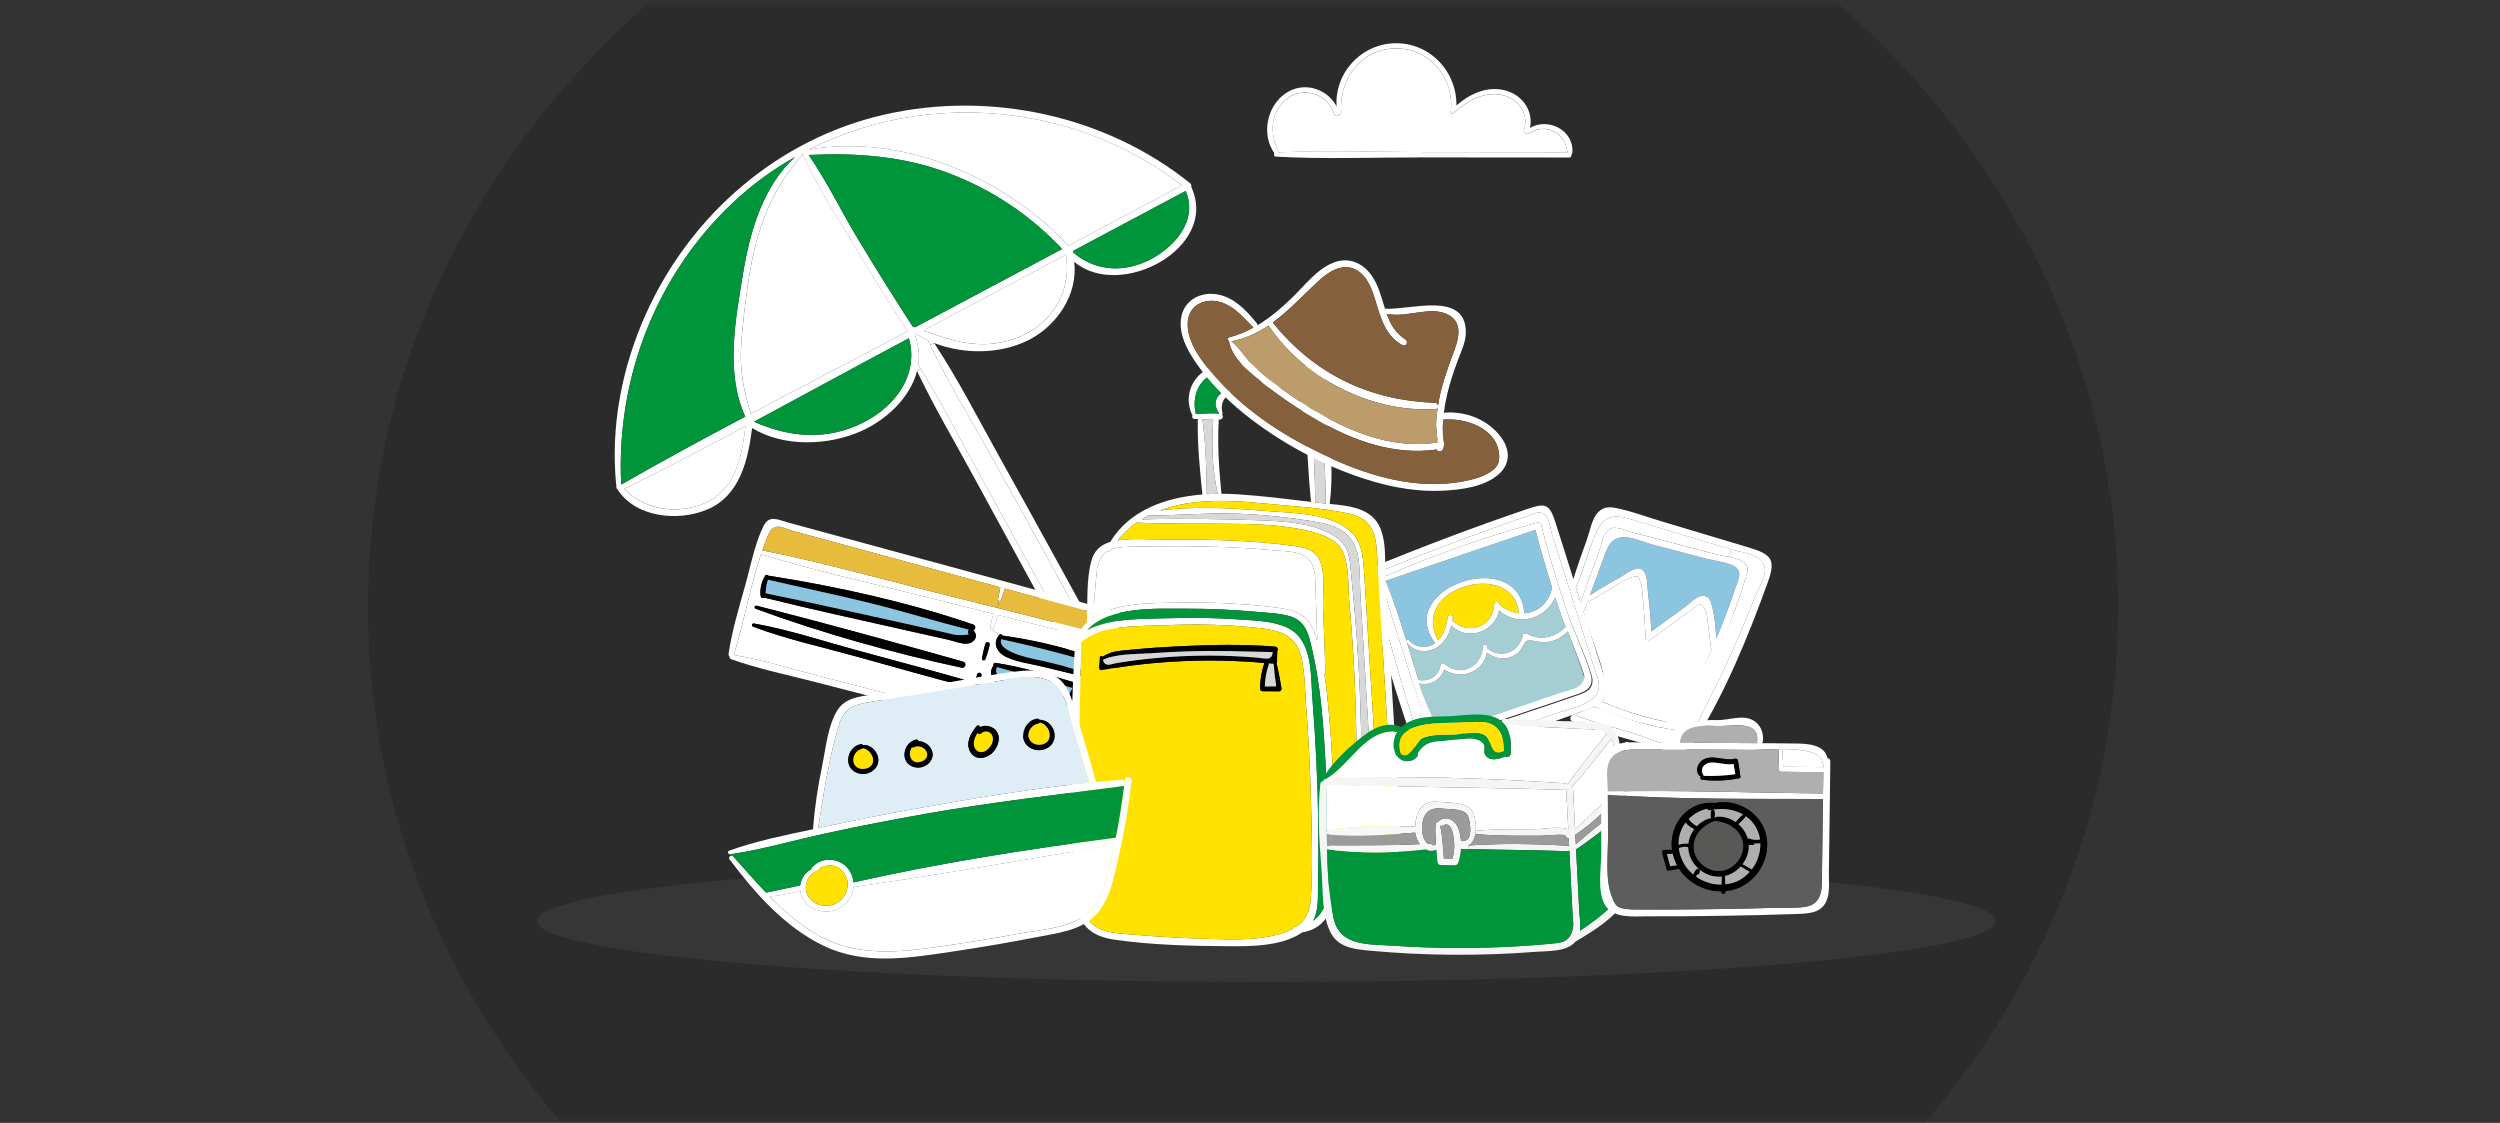 <svg viewBox="0 0 472 212" fill="none" xmlns="http://www.w3.org/2000/svg">
<rect x="0" y="0" width="472" height="212" fill="#333333" stroke="none"/>
<mask id="mask0_29321_168940" style="mask-type:alpha" maskUnits="userSpaceOnUse" x="0" y="0" width="472" height="212">
<rect x="0.02" y="0.63" width="471.243" height="210.963" rx="8.543" fill="#11A64B"/>
</mask>
<g mask="url(#mask0_29321_168940)">
<path d="M234.7 269.982C325.946 269.982 399.916 200.408 399.916 114.585C399.916 28.761 325.946 -40.812 234.7 -40.812C143.453 -40.812 69.483 28.761 69.483 114.585C69.483 200.408 143.453 269.982 234.7 269.982Z" fill="black" fill-opacity="0.15"/>
<path d="M288.858 24.148C292.255 22.15 297.139 24.507 296.869 28.789C296.857 28.95 296.797 29.064 296.701 29.136C296.755 29.417 296.605 29.74 296.233 29.74L268.562 29.716C259.368 29.704 250.072 30.087 240.891 29.572C240.518 29.554 240.422 29.148 240.608 28.932C238.106 25.434 239.156 20.105 242.667 17.659C246.064 15.29 250.546 16.66 252.359 20.111C251.903 14.154 256.536 8.717 262.621 8.203C269.516 7.611 275.061 13.221 274.971 19.907C277.66 17.575 281.17 16.014 284.741 17.24C287.658 18.251 289.518 21.187 288.858 24.154V24.148ZM268.568 28.717L295.945 28.747C295.489 25.045 292.008 23.125 288.696 25.129C288.588 25.194 288.474 25.183 288.378 25.129C288.03 25.254 287.574 25.003 287.718 24.555C288.87 21.062 286.097 18.017 282.623 17.79C279.616 17.593 277.006 19.142 274.803 21.02C274.773 21.05 274.743 21.074 274.707 21.098C274.617 21.175 274.527 21.253 274.437 21.331C274.113 21.618 273.651 21.169 273.957 20.852C273.957 20.805 273.939 20.769 273.945 20.715C274.461 14.363 269.51 8.759 262.969 9.154C256.56 9.543 252.737 15.26 253.211 21.307C253.229 21.534 253.025 21.654 252.833 21.63C252.653 21.965 252.047 22.019 251.897 21.546C250.6 17.491 245.601 16.05 242.457 19.076C239.696 21.738 239.846 25.482 241.377 28.687C241.389 28.717 241.389 28.741 241.395 28.765C250.414 28.31 259.536 28.693 268.568 28.699V28.717Z" fill="white"/>
<path d="M295.946 28.748L268.569 28.718C259.537 28.706 250.415 28.329 241.396 28.784C241.396 28.754 241.384 28.73 241.378 28.706C239.841 25.5 239.691 21.75 242.458 19.095C245.603 16.069 250.602 17.51 251.898 21.565C252.054 22.032 252.66 21.984 252.834 21.649C253.026 21.667 253.23 21.553 253.212 21.326C252.738 15.279 256.561 9.562 262.97 9.173C269.511 8.778 274.462 14.376 273.946 20.734C273.946 20.788 273.958 20.823 273.958 20.865C273.652 21.188 274.114 21.637 274.438 21.35C274.528 21.272 274.618 21.194 274.708 21.117C274.738 21.093 274.774 21.063 274.804 21.039C277.013 19.161 279.617 17.606 282.624 17.809C286.104 18.037 288.871 21.081 287.719 24.573C287.569 25.022 288.031 25.273 288.379 25.148C288.475 25.195 288.589 25.207 288.697 25.148C292.016 23.15 295.49 25.07 295.946 28.766V28.748Z" fill="white"/>
<path d="M239.088 185.39C315.133 185.39 376.779 180.238 376.779 173.883C376.779 167.528 315.133 162.376 239.088 162.376C163.044 162.376 101.397 167.528 101.397 173.883C101.397 180.238 163.044 185.39 239.088 185.39Z" fill="#474747" fill-opacity="0.4"/>
<path d="M224.686 34.596C224.927 34.794 224.975 35.069 224.915 35.308C230.244 46.821 211.442 56.767 202.806 49.422C203.586 55.565 199.506 61.605 194.033 64.29C188.788 66.868 182.012 66.94 176.377 64.769L175.621 65.128C175.489 64.853 175.351 64.578 175.225 64.302C175.225 64.302 175.225 64.299 175.225 64.29C174.457 63.938 173.719 63.555 173.016 63.118L172.728 63.274C173.473 65.2 173.641 67.096 173.371 68.908C173.521 69.147 173.671 69.386 173.821 69.631L173.13 70.056C171.876 75.008 167.429 79.219 162.658 81.36C156.465 84.141 147.992 84.487 141.996 80.809C141.24 86.832 139.722 93.542 133.589 96.168C128.068 98.542 119.954 97.741 116.545 92.334C116.461 92.281 116.401 92.191 116.389 92.065C116.389 92.065 116.389 92.047 116.383 92.041C116.353 91.963 116.347 91.886 116.365 91.808C115.201 80.702 117.386 69.41 121.959 59.249C130.384 40.547 146.917 26.157 167.111 21.606C187.023 17.12 208.759 21.797 224.698 34.596H224.686ZM223.846 36.055C216.753 39.829 209.654 43.609 202.566 47.389C202.608 47.479 202.626 47.574 202.62 47.664C206.455 50.971 211.49 51.546 216.291 49.416C221.344 47.168 226.361 41.833 223.852 36.055H223.846ZM201.696 46.384L223.108 34.991C214.647 28.436 204.661 24.106 194.093 22.252C179.924 19.776 165.287 21.857 152.679 28.25C170.37 25.123 189.76 33.502 201.696 46.384ZM201.252 48.083C192.286 52.855 183.314 57.628 174.355 62.407C179.876 64.452 185.169 66.073 191.236 64.069C198.299 61.731 202.434 55.313 201.252 48.089V48.083ZM172.74 61.803C182 56.874 191.26 51.946 200.52 47.018C194.519 40.607 187.095 35.673 178.844 32.611C170.286 29.435 161.68 28.843 152.667 29.261C156.099 34.231 158.8 39.835 161.902 44.997C165.269 50.601 168.732 56.145 172.29 61.635C172.434 61.695 172.59 61.749 172.734 61.803H172.74ZM170.334 63.082C170.67 62.903 171.006 62.73 171.348 62.55C167.831 57.126 164.399 51.653 161.098 46.097C157.834 40.601 154.047 34.997 151.628 29.064C145.507 35.721 142.687 43.836 141.354 52.7C140.712 57.006 140.13 61.402 139.902 65.756C139.674 70.116 140.442 74.003 141.78 78.094C151.292 73.064 160.852 68.124 170.328 63.082H170.334ZM171.606 63.866C171.384 63.986 171.168 64.099 170.946 64.219C161.392 69.296 151.886 74.512 142.338 79.631C148.142 82.143 154.053 83.088 160.294 80.923C167.615 78.381 173.785 71.802 171.606 63.872V63.866ZM150.098 29.638C145.861 32.036 141.882 34.943 138.264 38.364C123.741 52.114 116.293 71.665 117.278 91.497C117.278 91.497 117.284 91.485 117.29 91.485C124.995 87.059 132.827 82.831 140.7 78.662C136.889 70.337 138.882 60.158 140.31 51.498C141.6 43.645 144.061 35.158 150.098 29.644V29.638ZM134.669 94.111C139.146 91.246 140.148 85.439 140.736 80.486C133.163 84.535 125.559 88.513 117.866 92.298C122.007 96.766 129.55 97.388 134.669 94.117V94.111Z" fill="white"/>
<path d="M202.572 47.387C209.666 43.613 216.765 39.834 223.853 36.054C226.361 41.831 221.35 47.172 216.291 49.415C211.49 51.544 206.455 50.964 202.62 47.662C202.62 47.573 202.608 47.477 202.566 47.387H202.572Z" fill="#00953B"/>
<path d="M223.113 34.993L201.701 46.386C189.765 33.504 170.369 25.125 152.684 28.253C165.292 21.853 179.929 19.772 194.098 22.254C204.666 24.102 214.652 28.438 223.113 34.993Z" fill="white"/>
<path d="M174.351 62.399C183.316 57.62 192.282 52.848 201.248 48.075C202.424 55.306 198.295 61.717 191.232 64.056C185.165 66.065 179.872 64.439 174.351 62.393V62.399Z" fill="white"/>
<path d="M200.531 47.01C191.271 51.938 182.011 56.867 172.751 61.795C172.607 61.735 172.451 61.681 172.307 61.627C168.749 56.137 165.286 50.593 161.919 44.989C158.817 39.827 156.116 34.223 152.684 29.253C161.691 28.835 170.297 29.427 178.861 32.603C187.112 35.665 194.536 40.599 200.537 47.01H200.531Z" fill="#00953B"/>
<path d="M200.377 107.406C208.359 121.987 216.424 136.55 224.01 151.335C224.118 151.544 224.094 151.741 224.01 151.897C224.076 153.679 221.975 155.019 220.349 154.259C220.313 154.241 220.283 154.211 220.259 154.194C220.205 154.732 219.383 155.043 219.053 154.445L195.678 111.736C191.783 104.625 187.901 97.496 184.036 90.367C180.393 83.633 176.432 76.976 173.132 70.062L173.822 69.638C177.987 76.324 181.557 83.441 185.362 90.331C189.191 97.257 193.008 104.194 196.806 111.138C204.59 125.354 212.373 139.577 220.157 153.793C220.235 153.583 220.451 153.404 220.703 153.476C221.777 153.769 222.761 153.015 222.953 151.987C222.941 151.963 222.923 151.957 222.911 151.933C214.936 137.34 207.23 122.609 199.237 108.028C195.246 100.738 191.231 93.459 187.187 86.198C183.31 79.225 179.073 72.341 175.628 65.14L176.384 64.781C180.873 71.605 184.642 78.986 188.609 86.109C192.558 93.202 196.482 100.307 200.383 107.418L200.377 107.406Z" fill="white"/>
<path d="M222.905 151.921C222.905 151.921 222.935 151.95 222.947 151.974C222.755 152.997 221.777 153.757 220.697 153.464C220.451 153.392 220.229 153.571 220.151 153.781C212.367 139.564 204.584 125.342 196.8 111.126C192.996 104.188 189.185 97.245 185.356 90.319C181.545 83.429 177.975 76.312 173.816 69.625C173.666 69.38 173.516 69.141 173.366 68.902C173.636 67.09 173.468 65.188 172.724 63.268L173.012 63.112C173.72 63.549 174.458 63.938 175.22 64.284C175.22 64.284 175.22 64.288 175.22 64.296C175.346 64.572 175.484 64.847 175.616 65.122C179.061 72.323 183.304 79.201 187.174 86.18C191.219 93.447 195.234 100.719 199.225 108.01C207.212 122.591 214.924 137.327 222.899 151.915L222.905 151.921Z" fill="white"/>
<path d="M171.356 62.54C171.02 62.719 170.684 62.893 170.342 63.072C160.86 68.12 151.3 73.06 141.794 78.084C140.45 73.993 139.688 70.106 139.916 65.746C140.144 61.386 140.72 56.996 141.368 52.69C142.701 43.826 145.521 35.71 151.642 29.054C154.067 34.987 157.847 40.591 161.112 46.087C164.413 51.637 167.845 57.115 171.362 62.54H171.356Z" fill="white"/>
<path d="M170.945 64.211C171.167 64.092 171.384 63.978 171.606 63.858C173.784 71.789 167.615 78.368 160.293 80.909C154.052 83.081 148.141 82.13 142.338 79.618C151.892 74.498 161.392 69.283 170.945 64.205V64.211Z" fill="#00953B"/>
<path d="M138.273 38.36C141.885 34.939 145.864 32.032 150.107 29.634C144.076 35.154 141.615 43.641 140.319 51.487C138.891 60.148 136.898 70.327 140.709 78.652C132.836 82.815 125.004 87.049 117.299 91.475C117.299 91.475 117.293 91.487 117.287 91.487C116.296 71.655 123.75 52.097 138.273 38.354V38.36Z" fill="#00953B"/>
<path d="M140.745 80.48C140.157 85.438 139.155 91.239 134.678 94.104C129.559 97.375 122.016 96.753 117.875 92.286C125.568 88.5 133.172 84.523 140.745 80.474V80.48Z" fill="white"/>
<path d="M323.12 122.676C322.015 125.158 319.207 132.138 317.941 134.542C316.878 136.558 316.368 136.6 314.28 136.193C312.756 135.9 311.243 135.523 309.755 135.086C306.79 134.225 305.254 133.615 302.41 132.437C305.08 130.176 299.799 119.686 298.965 115.404C299.049 115.338 299.133 115.254 299.175 115.129C299.355 114.65 299.529 114.172 299.703 113.693C300.975 112.97 302.229 112.216 303.502 111.492C304.876 110.715 306.664 109.333 308.219 108.95C309.683 108.592 309.341 109.082 309.755 110.051C310.139 110.96 310.133 112.814 310.247 113.932C310.469 116.044 310.595 118.161 310.673 120.284C310.685 120.685 311.165 121.05 311.537 120.78C314.274 118.825 317.004 116.857 319.735 114.883C320.899 114.046 320.785 113.562 321.697 114.782C322.321 115.607 322.303 116.432 322.423 117.401C322.633 119.094 322.837 120.78 323.054 122.467C323.054 122.545 323.09 122.617 323.12 122.676Z" fill="white"/>
<path d="M267.962 129.049C270.002 129.546 272.019 128.361 272.679 126.394C275.817 128.535 280.102 126.938 280.72 123.206C281.741 123.99 282.917 124.438 284.273 124.271C285.161 124.163 285.989 123.792 286.68 123.224C287.286 122.728 287.682 121.406 288.18 121.065C288.834 120.622 290.814 121.394 291.907 121.268C293.527 121.077 294.901 120.353 296.005 119.211C296.263 119.845 299.186 127.596 299.162 128.092C299.048 130.395 296.455 130.58 294.811 131.143C291.811 132.165 288.81 133.182 285.815 134.205C282.815 135.227 279.814 136.256 276.82 137.285C275.949 137.578 273.165 139.067 272.319 138.822C271.263 138.511 268.226 130.174 267.962 129.049Z" fill="#A4CED4"/>
<path d="M265.617 121.269C266.727 122.919 268.882 123.32 270.682 122.561C272.525 121.789 273.551 119.971 274.025 118.093C276.923 121.137 282.336 119.361 283.021 115.21C286.393 118.5 291.884 116.891 293.625 112.794C294.087 114.205 294.561 115.611 295.053 117.016C295.179 117.381 295.389 117.83 295.611 118.308C293.637 120.443 290.798 121.006 288.194 119.63C287.948 119.504 287.581 119.606 287.521 119.905C286.819 123.153 283.489 124.474 280.794 122.423C280.794 122.315 280.812 122.208 280.806 122.094C280.794 121.55 279.996 121.556 279.966 122.094C279.756 125.898 275.831 127.985 272.735 125.342C272.507 125.15 272.05 125.18 271.996 125.533C271.672 127.596 269.794 128.798 267.796 128.362C267.766 128.224 267.73 128.099 267.688 127.979C266.979 125.754 266.307 123.511 265.617 121.269Z" fill="#A4CED4"/>
<path d="M306.761 101.436C308.369 101.465 310.362 102.387 311.904 102.793C315.337 103.702 318.769 104.599 322.196 105.502C323.75 105.915 325.953 106.107 327.345 106.854C329.193 107.853 328.095 109.587 327.537 111.274C326.505 114.408 325.34 117.494 324.056 120.532C323.888 118.535 323.762 116.459 323.276 114.593C323.048 113.732 322.94 112.847 321.986 112.554C320.606 112.135 319.195 113.822 318.169 114.563C316.039 116.106 313.902 117.649 311.772 119.204C311.652 116.812 311.466 114.432 311.148 112.057C310.98 110.819 311.196 108.098 309.797 107.404C308.753 106.884 306.593 108.618 305.795 109.055C303.892 110.096 301.99 111.178 300.184 112.386C301.006 110.15 301.834 107.907 302.656 105.67C303.454 103.493 304.006 101.382 306.761 101.436Z" fill="#8CC5DF"/>
<path d="M298.282 113.276C298.024 112.463 297.772 111.65 297.514 110.836C297.538 110.806 297.568 110.782 297.586 110.741C299.122 107.242 299.986 103.39 301.642 99.963C303.383 96.357 306.413 97.589 309.318 98.462C311.346 99.072 313.375 99.676 315.397 100.286L326.865 103.719L326.439 105.137C325.593 104.969 324.783 104.861 324.255 104.718C320.636 103.767 317.011 102.816 313.387 101.871L308.238 100.525C307.332 100.286 305.279 99.353 304.223 99.724C302.705 100.268 302.303 103.049 301.853 104.287L298.432 113.653L298.408 113.677C298.366 113.546 298.324 113.414 298.282 113.276Z" fill="white"/>
<path d="M296.971 134.941C297.817 134.642 300.157 133.769 300.973 133.404C306.02 135.366 310.335 136.957 315.712 137.728C315.994 137.77 316.456 137.92 316.606 137.651C319.853 131.759 325.404 121.096 327.691 114.768C328.315 113.028 328.933 111.275 329.455 109.499C329.677 108.74 330.199 107.693 329.815 106.862C329.341 105.851 327.841 105.414 326.436 105.139L326.863 103.722L327.001 103.764C329.011 104.368 333.116 104.697 333.242 107.502C333.314 109.039 331.723 111.694 331.183 113.082C328.111 120.934 324.582 128.614 320.639 136.072C319.373 138.476 318.353 140.88 314.992 140.515C312.868 140.282 310.473 139.098 308.427 138.458C304.754 137.31 300.865 136.406 297.295 134.971C297.181 134.923 297.073 134.923 296.971 134.947V134.941Z" fill="white"/>
<path d="M286.755 115.712C286.755 115.712 286.767 115.754 286.773 115.778C285.513 115.647 284.229 115.12 283.089 114.151V114.128C283.071 113.482 282.116 113.482 282.086 114.128C281.882 118.505 277.123 119.989 274.207 117.172C274.243 116.974 274.267 116.777 274.291 116.586C274.345 116.059 273.433 115.928 273.355 116.46C273.343 116.556 273.325 116.657 273.307 116.753C273.241 116.837 273.211 116.945 273.253 117.058C272.995 118.476 272.532 119.869 271.512 120.916C265.919 110.742 285.837 105.557 286.755 115.712Z" fill="#FFE200"/>
<path d="M266.025 120.852C265.869 120.655 265.581 120.81 265.533 121.014C264.399 117.324 263.223 113.645 261.794 110.081C261.722 109.913 261.59 109.83 261.446 109.818L261.47 109.65C261.536 109.668 261.608 109.668 261.68 109.644C271.084 106.451 280.458 103.197 289.874 100.033C290.834 103.687 291.89 107.312 293.03 110.918C292.43 113.932 290.234 115.631 287.773 115.792C287.773 115.763 287.791 115.739 287.785 115.709C286.675 102.874 263.043 111.068 270.946 121.414C269.428 122.503 267.219 122.359 266.025 120.852Z" fill="#8CC5DF"/>
<path d="M273.355 116.458C273.433 115.925 274.346 116.057 274.292 116.583C274.268 116.775 274.244 116.972 274.208 117.169C277.124 119.986 281.883 118.503 282.087 114.125C282.117 113.479 283.071 113.479 283.089 114.125V114.149C284.229 115.118 285.514 115.644 286.774 115.776C286.774 115.752 286.756 115.734 286.756 115.71C285.838 105.555 265.92 110.74 271.513 120.913C272.533 119.867 272.995 118.473 273.253 117.056C273.211 116.942 273.241 116.834 273.307 116.751C273.325 116.655 273.343 116.553 273.355 116.458ZM276.782 136.894C279.777 135.865 282.777 134.837 285.778 133.814C288.772 132.791 291.773 131.774 294.774 130.752C296.418 130.189 299.01 130.004 299.124 127.701C299.148 127.205 296.262 119.843 296.004 119.209C294.9 120.351 293.525 121.075 291.905 121.266C290.813 121.392 288.832 120.62 288.178 121.063C287.68 121.404 287.284 122.726 286.678 123.222C285.988 123.79 285.16 124.161 284.271 124.269C282.915 124.436 281.739 123.987 280.719 123.204C280.101 126.936 275.816 128.533 272.677 126.392C272.017 128.359 270.001 129.544 267.96 129.047C268.224 130.172 271.225 138.12 272.281 138.431C273.127 138.676 275.912 137.187 276.782 136.894ZM265.614 121.266C266.304 123.509 266.976 125.752 267.684 127.977C267.726 128.096 267.762 128.222 267.792 128.359C269.791 128.796 271.669 127.594 271.993 125.53C272.047 125.178 272.503 125.148 272.731 125.339C275.828 127.983 279.753 125.895 279.963 122.092C279.993 121.553 280.791 121.547 280.803 122.092C280.803 122.205 280.803 122.313 280.791 122.42C283.485 124.472 286.816 123.15 287.518 119.903C287.578 119.604 287.944 119.502 288.19 119.627C290.795 121.003 293.633 120.441 295.608 118.306C295.386 117.827 295.176 117.379 295.05 117.014C294.557 115.608 294.083 114.203 293.621 112.791C291.881 116.888 286.39 118.497 283.017 115.208C282.333 119.358 276.92 121.135 274.021 118.09C273.547 119.968 272.521 121.787 270.679 122.558C268.878 123.318 266.724 122.917 265.614 121.266ZM270.523 139.023C269.701 138.078 266.718 128.904 266.352 127.731C265.758 125.859 265.17 123.993 264.576 122.121C263.339 118.198 261.983 114.299 261.035 110.292C260.957 109.975 261.209 109.789 261.449 109.819C261.593 109.831 261.725 109.915 261.797 110.082C263.225 113.647 264.402 117.325 265.536 121.015C265.584 120.812 265.872 120.656 266.028 120.854C267.222 122.361 269.431 122.504 270.949 121.416C263.045 111.069 286.678 102.875 287.788 115.71C287.788 115.74 287.788 115.764 287.776 115.794C290.237 115.632 292.433 113.934 293.033 110.92C291.893 107.313 290.837 103.689 289.877 100.035C280.461 103.198 271.087 106.452 261.683 109.646C261.611 109.67 261.539 109.67 261.473 109.652C261.143 109.568 260.981 109.03 261.353 108.862C270.511 104.831 280.203 101.452 289.847 98.761C289.907 98.743 289.961 98.749 290.021 98.749C290.351 98.563 290.837 98.635 290.963 99.108C292.025 103.18 293.177 107.223 294.461 111.236C295.044 113.055 295.65 114.867 296.28 116.673C296.79 118.132 300.403 126.535 300.487 128.102C300.589 129.902 299.472 130.471 297.924 131.021C294.197 132.343 290.423 133.569 286.672 134.843C282.735 136.176 278.798 137.504 274.856 138.838C273.331 139.352 271.747 140.417 270.523 139.023Z" fill="white"/>
<path d="M259.185 108.438C266.885 105.268 274.656 102.272 282.5 99.485C284.48 98.785 286.461 98.091 288.447 97.415C289.761 96.967 290.811 96.153 291.964 97.523C292.558 98.229 292.75 100.005 293.014 100.848C294.298 104.921 295.582 108.994 296.867 113.061C298.151 117.134 299.435 121.207 300.719 125.274C301.583 128.019 303.222 130.632 299.711 132.582C297.953 133.557 295.624 134.053 293.722 134.717C285.542 137.564 277.279 140.178 268.955 142.576C265.21 131.679 262.264 120.615 259.107 109.538C259.065 109.407 258.993 109.317 258.909 109.257C259.095 109.018 259.203 108.719 259.185 108.438ZM266.357 127.732C266.723 128.904 269.867 138.234 270.689 139.179C271.914 140.573 273.498 139.508 275.022 138.994C278.965 137.66 282.902 136.332 286.839 134.998C290.589 133.725 294.364 132.498 298.091 131.177C299.639 130.627 300.755 130.058 300.653 128.258C300.569 126.691 296.795 118.133 296.284 116.673C295.654 114.867 295.048 113.055 294.466 111.237C293.182 107.224 292.03 103.181 290.967 99.108C290.841 98.635 290.355 98.564 290.025 98.749C289.965 98.749 289.911 98.743 289.851 98.761C280.207 101.452 270.515 104.832 261.358 108.863C260.986 109.03 261.148 109.568 261.478 109.652L261.454 109.819C261.214 109.79 260.962 109.975 261.04 110.292C261.988 114.299 263.344 118.199 264.58 122.122C265.174 123.994 265.763 125.86 266.357 127.732Z" fill="white"/>
<path d="M330.111 103.348C324.584 101.692 319.056 100.035 313.529 98.378C310.973 97.613 308.392 96.656 305.794 96.064C304.24 95.711 302.919 95.466 301.719 96.71C300.543 97.93 300.189 100.25 299.643 101.77C298.743 104.281 297.818 106.799 297.05 109.353C295.898 105.663 294.746 101.967 293.552 98.289C292.429 94.844 291.415 95.053 288.102 96.183C277.985 99.628 267.993 103.42 258.115 107.499C257.365 107.81 257.695 109.048 258.457 108.731C258.481 108.725 258.505 108.713 258.535 108.701C258.535 108.863 258.475 109.018 258.301 109.15C258.259 109.186 258.235 109.228 258.217 109.269C258.061 109.389 257.959 109.586 258.013 109.844C260.413 121.255 264.098 132.529 267.921 143.539C268.035 143.868 268.359 144.089 268.713 143.988C278.213 141.254 287.67 138.294 296.972 134.939C297.818 134.64 298.665 134.329 299.505 134.018C302.571 132.887 303.862 131.805 303.063 128.498C303.123 128.527 303.069 128.204 303.033 128.001C302.949 127.786 302.871 127.57 302.787 127.361C302.775 127.361 302.763 127.349 302.751 127.349C302.727 127.259 302.697 127.176 302.673 127.086C302.565 126.817 300.111 118.91 298.965 115.412C299.049 115.346 299.133 115.262 299.175 115.136C299.355 114.658 299.529 114.18 299.703 113.701C300.975 112.977 302.229 112.224 303.501 111.5C304.876 110.723 306.664 109.341 308.218 108.958C309.683 108.6 309.341 109.09 309.755 110.059C310.139 110.968 310.133 112.822 310.247 113.94C310.469 116.052 310.595 118.169 310.673 120.292C310.685 120.693 311.165 121.057 311.537 120.788C314.274 118.833 317.004 116.865 319.735 114.891C320.899 114.054 320.785 113.57 321.697 114.79C322.321 115.615 322.303 116.44 322.423 117.409C322.633 119.102 322.837 120.788 323.053 122.475C323.053 122.553 323.089 122.624 323.119 122.684C322.015 125.166 320.833 127.618 319.567 130.023C318.504 132.038 316.206 136.583 314.118 136.177C312.593 135.884 311.081 135.507 309.593 135.07C306.94 134.299 304.402 133.276 301.857 132.224C301.923 132.481 301.245 132.116 301.317 132.373C301.323 132.391 300.333 133.031 300.333 133.043C304.876 135.417 311.795 137.188 316.836 137.911C317.118 137.953 317.412 137.887 317.562 137.618C320.809 131.727 325.4 121.099 327.686 114.772C328.31 113.031 328.928 111.279 329.451 109.503C329.673 108.743 330.195 107.696 329.811 106.865C329.336 105.854 327.836 105.418 326.432 105.143C325.586 104.975 324.776 104.868 324.247 104.724C320.629 103.773 317.004 102.822 313.379 101.877L308.23 100.531C307.324 100.292 305.272 99.359 304.216 99.73C302.697 100.274 302.295 103.055 301.845 104.293L298.424 113.659L298.4 113.683C298.358 113.552 298.316 113.42 298.274 113.282C298.016 112.469 297.764 111.656 297.506 110.842C297.53 110.812 297.56 110.788 297.578 110.747C299.115 107.248 299.979 103.396 301.635 99.969C303.375 96.363 306.406 97.595 309.311 98.468C311.339 99.078 313.367 99.682 315.39 100.292L326.858 103.725L326.996 103.767C329.006 104.371 333.111 104.7 333.237 107.505C333.309 109.042 331.719 111.698 331.179 113.085C328.106 120.938 324.578 128.617 320.635 136.075C319.369 138.479 318.348 140.884 314.988 140.519C312.863 140.286 310.469 139.101 308.422 138.461C304.75 137.313 300.861 136.41 297.29 134.975C297.176 134.927 297.068 134.927 296.966 134.951C296.492 135.082 296.252 135.902 296.804 136.135C301.431 138.091 306.562 139.227 311.363 140.728C314.97 141.859 317.868 143.372 320.143 139.711C325.838 130.531 330.183 119.867 333.831 109.73C335.368 105.454 334.221 104.592 330.105 103.354L330.111 103.348ZM302.655 105.669C303.453 103.492 304.006 101.381 306.76 101.435C308.368 101.464 310.361 102.386 311.903 102.792C315.336 103.701 318.768 104.598 322.195 105.502C323.749 105.914 325.952 106.106 327.344 106.853C329.192 107.852 328.094 109.586 327.536 111.273C326.504 114.407 325.34 117.493 324.055 120.531C323.887 118.534 323.761 116.458 323.275 114.592C323.047 113.731 322.939 112.846 321.985 112.553C320.605 112.134 319.194 113.821 318.168 114.562C316.038 116.105 313.901 117.648 311.771 119.203C311.651 116.811 311.465 114.431 311.147 112.056C310.979 110.818 311.195 108.097 309.797 107.403C308.752 106.883 306.592 108.617 305.794 109.054C303.892 110.095 301.989 111.177 300.183 112.385C301.005 110.149 301.833 107.906 302.655 105.669ZM300.717 125.274C301.581 128.019 303.219 130.633 299.709 132.582C297.95 133.557 295.622 134.054 293.72 134.717C285.54 137.564 277.276 140.178 268.953 142.576C265.208 131.679 262.261 120.615 259.105 109.539C259.063 109.407 258.991 109.317 258.907 109.257C259.093 109.018 259.201 108.719 259.183 108.438C266.882 105.268 274.654 102.272 282.497 99.485C284.478 98.785 286.458 98.091 288.445 97.415C289.759 96.967 290.809 96.154 291.961 97.523C292.555 98.229 292.747 100.005 293.011 100.848C294.296 104.921 295.58 108.994 296.864 113.061C298.148 117.134 299.433 121.207 300.717 125.274Z" fill="white"/>
<path d="M211.531 116.383C209.293 124.583 207.066 132.782 204.828 140.982C204.78 141.161 204.672 141.275 204.558 141.347C204.432 141.58 204.192 141.748 203.849 141.664C192.873 138.829 181.909 135.994 170.933 133.159C165.352 131.718 159.765 130.276 154.184 128.835C148.825 127.448 143.28 126.311 138.059 124.469C137.801 124.373 137.717 124.152 137.753 123.961C137.615 123.865 137.525 123.686 137.555 123.464C138.179 119.17 139.457 114.924 140.633 110.755C141.233 108.638 141.749 106.306 142.398 104.051C142.392 103.967 142.416 103.889 142.47 103.818C142.938 102.215 143.484 100.654 144.198 99.236C145.242 97.161 146.922 98.142 148.849 98.668C152.882 99.769 156.914 100.863 160.947 101.958C177.654 106.503 194.362 111.048 211.075 115.594C211.411 115.689 211.627 116.042 211.531 116.383ZM209.172 120.139C209.491 118.985 209.809 117.825 210.115 116.67L189.723 111.12C189.489 111.832 189.261 112.549 188.997 113.249C188.937 113.429 188.781 113.482 188.643 113.447C188.51 113.411 188.396 113.291 188.432 113.1C188.564 112.358 188.715 111.628 188.877 110.893L166.372 104.775L155.426 101.796C153.506 101.27 151.591 100.749 149.665 100.229C148.831 100.002 147.607 99.356 146.784 99.44C145.476 99.577 145.152 100.696 144.636 101.987C144.384 102.627 144.15 103.267 143.922 103.913C154.658 106.019 165.268 109.027 175.872 111.67C180.019 112.705 184.166 113.746 188.312 114.786C195.166 116.503 202.007 118.213 208.854 119.93C209.004 119.972 209.1 120.049 209.179 120.139H209.172ZM207.432 126.515C207.924 124.72 208.416 122.926 208.902 121.132C208.788 121.174 208.668 121.198 208.518 121.168C201.809 119.487 195.1 117.801 188.39 116.114C188.21 116.975 187.856 117.854 187.574 118.65C187.508 118.835 187.334 118.895 187.196 118.859C187.052 118.823 186.932 118.686 186.974 118.488C187.13 117.663 187.262 116.724 187.532 115.893C183.536 114.888 179.539 113.895 175.542 112.884C164.926 110.217 154.136 107.861 143.67 104.637C141.581 110.851 140.501 117.424 138.515 123.65C144.096 124.607 149.617 126.335 155.096 127.747L171.269 131.927C174.954 132.878 178.639 133.829 182.317 134.78C182.299 134.702 182.305 134.618 182.347 134.523C182.719 133.787 183.073 132.992 183.548 132.31C183.884 131.831 184.574 132.244 184.328 132.764C183.98 133.512 183.458 134.218 183.007 134.906C182.995 134.923 182.983 134.929 182.971 134.947C189.873 136.73 196.774 138.512 203.675 140.294C204.93 135.707 206.184 131.114 207.426 126.515H207.432Z" fill="white"/>
<path d="M210.117 116.663C209.805 117.818 209.487 118.978 209.175 120.132C209.097 120.043 209.001 119.965 208.851 119.923C202.009 118.206 195.162 116.49 188.309 114.779L188.651 113.44C188.783 113.476 188.939 113.422 189.005 113.242C189.269 112.543 189.497 111.825 189.731 111.113L210.123 116.663H210.117Z" fill="#E7BC3D"/>
<path d="M208.895 121.124C208.409 122.919 207.917 124.713 207.425 126.507L205.738 126.053C205.93 125.341 205.888 124.629 205.63 123.738C205.51 123.313 205.048 123.307 204.808 123.535C199.785 121.92 194.588 120.736 189.361 120.006C189.325 119.994 189.295 120.006 189.259 120.006C189.199 119.773 188.869 119.605 188.671 119.833L187.183 118.846C187.321 118.882 187.495 118.822 187.561 118.636C187.843 117.841 188.197 116.962 188.377 116.101C195.086 117.787 201.789 119.474 208.505 121.154C208.649 121.184 208.775 121.166 208.889 121.118L208.895 121.124Z" fill="white"/>
<path d="M207.437 126.515C206.189 131.109 204.94 135.708 203.686 140.295C196.785 138.519 189.883 136.736 182.982 134.948C182.994 134.93 183.006 134.924 183.018 134.906C183.468 134.218 183.99 133.513 184.338 132.765C184.584 132.245 183.894 131.832 183.558 132.311C183.084 132.986 182.73 133.788 182.358 134.524C182.316 134.619 182.31 134.703 182.328 134.781C178.643 133.83 174.958 132.879 171.28 131.928L155.107 127.747C149.628 126.336 144.106 124.607 138.525 123.651C140.512 117.425 141.592 110.852 143.68 104.638C154.146 107.861 164.937 110.218 175.553 112.885C179.549 113.896 183.546 114.889 187.543 115.893C187.273 116.725 187.135 117.664 186.985 118.489C186.943 118.68 187.063 118.818 187.207 118.86L188.695 119.847C187.237 121.515 188.305 123.286 190.135 124.105C192.218 125.044 194.786 125.349 196.989 125.893C199.491 126.503 201.994 127.119 204.502 127.735C204.736 127.795 204.976 127.693 205.102 127.49C205.42 126.982 205.636 126.521 205.756 126.061L207.443 126.515H207.437ZM203.806 129.859C203.98 129.536 203.818 129.141 203.47 129.039C198.399 127.484 193.238 125.995 187.987 125.158C187.651 125.098 187.459 125.457 187.597 125.678C186.673 126.778 187.153 128.31 188.413 129.177C189.919 130.217 192.17 130.409 193.886 130.839C196.275 131.443 198.663 132.059 201.064 132.646C201.04 133.154 201.796 133.501 202.096 132.957C202.666 131.928 203.236 130.887 203.806 129.859ZM184.362 130.582C184.716 129.595 185.088 128.567 185.316 127.538C185.43 127.006 184.656 126.796 184.494 127.317C184.176 128.321 183.984 129.398 183.792 130.427C183.726 130.803 184.236 130.941 184.368 130.582H184.362ZM186.061 124.434C186.367 123.555 186.655 122.658 186.859 121.755C186.985 121.222 186.205 121.019 186.043 121.539C185.767 122.424 185.575 123.345 185.4 124.261C185.316 124.691 185.917 124.853 186.061 124.434ZM181.47 129.404C182.22 129.601 182.52 128.465 181.776 128.256C175.235 126.402 168.669 124.637 162.104 122.867C155.593 121.103 149.009 118.902 142.366 117.718C141.964 117.646 141.826 118.184 142.204 118.328C148.523 120.702 155.305 122.179 161.81 123.985C168.363 125.81 174.904 127.664 181.476 129.404H181.47ZM183.474 121.246C184.452 120.648 184.464 119.697 183.774 119.003C184.218 118.842 184.308 118.106 183.732 117.909C171.412 113.693 158.065 110.72 145.211 108.711C145.175 108.699 145.145 108.711 145.103 108.711C144.965 108.507 144.611 108.447 144.449 108.711C143.794 109.823 143.404 111.294 143.632 112.58C143.692 112.933 144.016 112.969 144.263 112.825C153.504 115.11 162.806 117.149 172.096 119.225C174.436 119.751 176.765 120.271 179.105 120.798C180.275 121.061 182.274 121.982 183.474 121.252V121.246ZM181.542 126.055C182.28 126.216 182.58 125.128 181.848 124.924C168.909 121.282 155.875 117.682 142.852 114.362C142.468 114.267 142.336 114.811 142.696 114.949C155.215 119.542 168.495 123.28 181.548 126.061L181.542 126.055Z" fill="white"/>
<path d="M205.743 126.062C205.617 126.523 205.401 126.983 205.089 127.492C204.969 127.695 204.723 127.797 204.489 127.737C201.98 127.127 199.478 126.505 196.975 125.895C194.773 125.35 192.211 125.045 190.122 124.106C188.292 123.287 187.224 121.511 188.682 119.848C188.88 119.621 189.204 119.788 189.27 120.022C189.3 120.022 189.336 120.01 189.372 120.022C194.599 120.751 199.796 121.935 204.819 123.55C205.059 123.323 205.515 123.335 205.641 123.754C205.899 124.645 205.935 125.356 205.749 126.068L205.743 126.062ZM200.468 125.655C201.86 125.996 205.011 127.557 204.759 124.639C204.735 124.633 204.717 124.639 204.693 124.639C199.556 123.155 194.413 121.858 189.18 120.727C189.12 120.709 189.078 120.691 189.036 120.661C188.094 123.323 195.955 124.555 197.251 124.866C198.326 125.129 199.394 125.392 200.468 125.655Z" fill="black"/>
<path d="M203.459 129.03C203.807 129.137 203.969 129.526 203.795 129.849C203.219 130.878 202.649 131.912 202.085 132.947C201.785 133.491 201.029 133.144 201.053 132.636C198.658 132.05 196.27 131.434 193.875 130.83C192.159 130.399 189.908 130.208 188.402 129.167C187.142 128.3 186.668 126.769 187.586 125.669C187.448 125.447 187.634 125.088 187.976 125.148C193.221 125.992 198.382 127.475 203.459 129.03ZM201.527 131.655C201.851 131.075 202.169 130.489 202.493 129.909C197.77 128.48 192.987 127.295 188.24 125.95C186.842 128.635 194.175 129.825 195.202 130.076C197.308 130.603 199.42 131.111 201.527 131.655Z" fill="black"/>
<path d="M204.761 124.63C205.013 127.548 201.863 125.987 200.47 125.646C199.396 125.383 198.328 125.12 197.254 124.857C195.957 124.54 188.096 123.314 189.038 120.652C189.08 120.682 189.122 120.7 189.182 120.718C194.415 121.848 199.558 123.146 204.695 124.63C204.719 124.636 204.737 124.63 204.761 124.63Z" fill="#8CC5DF"/>
<path d="M202.496 129.911C202.172 130.492 201.854 131.078 201.53 131.658C199.429 131.114 197.317 130.605 195.204 130.079C194.178 129.822 186.845 128.638 188.243 125.952C192.99 127.298 197.773 128.476 202.496 129.911Z" fill="#8CC5DF"/>
<path d="M185.306 127.534C185.078 128.563 184.706 129.591 184.352 130.578C184.225 130.943 183.715 130.805 183.775 130.423C183.973 129.394 184.159 128.317 184.478 127.313C184.64 126.792 185.414 126.996 185.3 127.534H185.306Z" fill="black"/>
<path d="M186.855 121.755C186.651 122.658 186.357 123.555 186.057 124.435C185.913 124.847 185.313 124.686 185.397 124.261C185.571 123.346 185.763 122.425 186.039 121.54C186.201 121.02 186.981 121.229 186.855 121.755Z" fill="black"/>
<path d="M188.648 113.441L188.306 114.781C184.165 113.74 180.012 112.7 175.865 111.665C165.261 109.021 154.651 106.013 143.915 103.908C144.143 103.262 144.377 102.622 144.629 101.982C145.145 100.69 145.469 99.572 146.778 99.434C147.6 99.35 148.824 99.99 149.658 100.224C151.579 100.744 153.499 101.264 155.419 101.791L166.365 104.769L188.87 110.887C188.708 111.623 188.558 112.359 188.426 113.094C188.396 113.286 188.504 113.405 188.636 113.441H188.648Z" fill="#E7BC3D"/>
<path d="M181.771 128.251C182.515 128.46 182.209 129.602 181.464 129.399C174.893 127.653 168.352 125.805 161.799 123.98C155.293 122.174 148.518 120.697 142.193 118.323C141.815 118.179 141.953 117.641 142.355 117.713C148.998 118.897 155.587 121.098 162.093 122.862C168.658 124.638 175.229 126.397 181.765 128.251H181.771Z" fill="black"/>
<path d="M183.765 119.006C184.455 119.7 184.449 120.65 183.465 121.249C182.265 121.978 180.267 121.057 179.096 120.794C176.756 120.268 174.427 119.747 172.087 119.221C162.797 117.14 153.495 115.1 144.254 112.822C144.008 112.965 143.683 112.929 143.623 112.576C143.389 111.291 143.785 109.819 144.44 108.707C144.596 108.444 144.956 108.504 145.094 108.707C145.13 108.707 145.166 108.695 145.202 108.707C158.062 110.716 171.403 113.689 183.723 117.905C184.299 118.103 184.209 118.838 183.765 119V119.006ZM180.579 119.891C180.675 119.903 183.141 119.975 182.865 119.682C182.649 119.442 182.709 119.101 182.895 118.892C176.666 117.325 170.533 115.411 164.303 113.874C157.888 112.289 151.431 110.956 144.998 109.46C144.998 109.46 144.998 109.454 144.986 109.454C144.866 109.843 144.746 110.232 144.674 110.633C144.584 111.099 144.572 111.56 144.542 112.026C150.927 113.306 157.282 114.718 163.631 116.117C166.944 116.847 170.257 117.588 173.569 118.324C175.124 118.671 176.684 119.018 178.238 119.365C179 119.538 179.792 119.789 180.573 119.885L180.579 119.891Z" fill="black"/>
<path d="M181.841 124.919C182.573 125.128 182.279 126.211 181.534 126.049C168.482 123.268 155.207 119.53 142.683 114.937C142.323 114.805 142.455 114.255 142.839 114.351C155.862 117.67 168.896 121.277 181.835 124.913L181.841 124.919Z" fill="black"/>
<path d="M182.866 119.675C183.142 119.968 180.676 119.896 180.58 119.885C179.806 119.789 179.008 119.532 178.245 119.364C176.685 119.017 175.125 118.67 173.576 118.324C170.264 117.588 166.951 116.846 163.639 116.117C157.289 114.717 150.934 113.306 144.549 112.026C144.579 111.559 144.591 111.099 144.681 110.632C144.753 110.232 144.867 109.843 144.993 109.454C144.993 109.454 144.993 109.46 145.005 109.46C151.438 110.955 157.895 112.289 164.311 113.874C170.546 115.411 176.679 117.325 182.902 118.892C182.716 119.101 182.656 119.442 182.872 119.681L182.866 119.675Z" fill="#8CC5DF"/>
<path d="M263.647 144.066C263.959 149.132 264.667 154.371 264.229 159.442C263.677 165.914 258.918 173.617 251.374 171.518C250.396 173.874 248.704 175.602 245.859 176.027C242.133 178.688 235.993 178.676 231.901 178.647C224.771 178.593 217.348 178.431 210.29 177.391C204.805 176.577 203.113 173.449 202.867 168.21C202.141 152.959 201.949 137.529 202.927 122.29C202.447 122.32 201.991 121.656 202.405 121.172C202.687 120.837 202.999 120.538 203.323 120.256C203.749 119.144 204.415 118.223 205.244 117.463C205.232 117.416 205.219 117.368 205.219 117.308C205.34 113.708 205.093 109.437 206.036 105.927C206.558 104.001 207.77 102.846 209.612 102.32C213.291 96.262 220.126 93.911 227.016 93.361C226.542 88.78 226.062 84.049 226.14 79.45C226.14 79.324 226.2 79.222 226.284 79.145C226.026 79.127 225.767 79.115 225.515 79.097C225.113 79.067 224.999 78.672 225.155 78.415C225.125 78.385 225.101 78.355 225.077 78.313C223.895 75.79 224.345 72.907 226.344 70.885C228.936 68.266 233.113 68.714 236.492 68.619C240.296 68.511 245.037 67.68 248.386 69.97C250.96 71.729 252.257 74.91 251.723 77.943C251.711 78.002 251.687 78.05 251.663 78.092C251.729 78.421 251.518 78.834 251.122 78.828H250.432C251.314 84.175 251.735 89.761 251.044 95.149C254.015 95.43 257.442 95.723 259.512 97.978C262.141 100.843 261.354 106.537 261.576 110.095C261.919 115.759 262.267 121.417 262.615 127.08C262.957 132.738 263.305 138.402 263.647 144.066ZM262.945 159.442C263.395 154.383 262.669 149.12 262.363 144.066L260.358 111.267C260.19 108.54 260.124 105.783 259.854 103.068C259.494 99.443 257.934 97.655 254.477 96.914C249.208 95.789 243.531 95.568 238.178 95.012C231.865 94.354 224.855 94.162 218.974 96.387C225.521 95.52 232.543 95.933 238.964 96.465C243.885 96.878 251.344 96.77 255.161 100.496C256.908 102.195 257.262 104.575 257.448 106.889C257.766 110.897 257.964 114.916 258.216 118.929C258.726 127.027 259.23 135.131 259.728 143.235C259.746 143.504 259.578 143.659 259.374 143.701C260.22 145.441 260.472 148.617 257.856 148.743C256.86 148.797 256.133 148.013 255.953 147.092C255.725 145.944 256.355 144.879 257.028 144.006C257.082 143.928 257.154 143.892 257.226 143.886C257.16 143.856 257.088 143.833 257.022 143.803C256.878 144.233 256.115 144.185 256.115 143.647C256.103 136.865 255.905 130.089 255.491 123.325C255.287 120.035 255.035 116.752 254.735 113.474C254.471 110.526 254.837 105.197 252.707 102.936C250.54 100.646 245.961 99.94 242.967 99.497C239.846 99.043 236.696 98.947 233.551 98.905C227.25 98.827 220.925 98.959 214.629 98.666C213.315 99.587 212.103 100.693 211.029 102.027C213.939 101.585 217.102 101.878 219.994 101.866C223.895 101.842 227.802 101.866 231.703 102.027C235.789 102.189 239.882 102.476 243.933 103.026C245.985 103.307 248.158 103.636 249.124 105.693C250.3 108.199 249.694 112.057 249.79 114.742C249.94 118.809 250.15 122.882 250.204 126.949C250.204 127.116 250.15 127.242 250.066 127.338C250.48 130.065 250.732 132.822 250.972 135.483C251.524 141.644 251.735 147.834 252.035 154.012C252.227 157.929 253.325 165.172 251.801 170.303C258.486 172.08 262.441 165.052 262.945 159.442ZM258.09 147.858C258.996 147.624 259.248 146.506 259.14 145.728C259.05 145.089 258.774 144.526 258.558 143.934C258.198 144.042 257.82 144.042 257.46 143.952C257.544 144.024 257.586 144.144 257.514 144.287C257.154 144.975 256.679 145.699 256.685 146.512C256.697 147.289 257.232 148.079 258.09 147.858ZM258.696 143.067C258.276 136.177 257.856 129.287 257.448 122.398C257.238 118.929 257.034 115.454 256.83 111.985C256.631 108.678 257.082 104.443 254.987 101.68C253.133 99.24 249.664 98.702 246.82 98.259C243.081 97.679 239.312 97.284 235.531 97.063C229.254 96.692 223.079 97.284 216.838 97.338C216.4 97.559 215.98 97.805 215.566 98.062C222.767 97.853 230.058 97.972 237.248 98.211C242.085 98.379 249.64 98.63 253.301 102.344C254.957 104.025 254.903 106.656 255.137 108.851C255.539 112.703 255.881 116.56 256.157 120.424C256.703 128.008 256.986 135.609 257.046 143.211C257.598 143.426 258.186 143.342 258.696 143.067ZM247.888 173.868C251.212 171.595 251.326 166.075 251.152 162.223C250.96 157.923 250.726 153.617 250.516 149.317C250.108 141.081 249.808 132.786 248.176 124.688C248.044 123.994 247.894 123.301 247.732 122.613C247.15 120.089 246.61 117.368 243.807 116.435C241.653 115.723 239.15 115.699 236.9 115.49C232.639 115.101 228.36 114.91 224.081 114.922C218.554 114.94 209.504 114.347 205.28 118.935C209.84 116.548 216.49 116.871 221.075 116.71C225.365 116.56 229.656 116.644 233.935 116.955C236.834 117.164 240.176 117.206 242.883 118.42C245.589 119.64 246.7 122.122 247.204 124.88C247.648 127.314 247.618 129.963 247.798 132.146C248.422 139.921 248.782 147.714 248.884 155.513C248.932 159.412 248.92 163.312 248.836 167.211C248.794 169.388 248.998 171.906 247.888 173.868ZM250.564 77.626C250.672 74.187 249.058 71.011 245.511 70.066C243.021 69.402 240.116 69.803 237.584 69.875C235.057 69.946 232.099 69.635 229.638 70.383C226.326 71.388 224.987 74.868 225.761 78.026C225.773 78.08 225.761 78.134 225.761 78.182C227.226 78.086 228.732 77.996 230.196 78.074C227.16 73.786 234.691 72.267 237.356 72.082C239.72 71.92 242.985 71.346 245.055 72.877C246.604 74.031 246.976 75.987 247.204 77.799C248.308 77.608 249.454 77.518 250.564 77.626ZM249.928 95.036C250.054 95.048 250.186 95.066 250.312 95.078C250.21 89.599 250.102 84.27 249.316 78.828C248.752 78.834 248.194 78.858 247.63 78.906C247.642 78.947 247.666 78.995 247.666 79.049C247.96 84.306 248.284 89.581 248.32 94.85C248.854 94.916 249.394 94.976 249.928 95.036ZM248.164 119.371C248.362 119.922 248.536 120.49 248.704 121.058C248.566 117.206 248.47 113.355 248.32 109.509C248.23 107.278 247.702 105.263 245.175 104.497C243.567 104.007 241.545 104.007 239.87 103.845C237.152 103.588 234.427 103.421 231.703 103.307C225.852 103.074 219.994 103.116 214.137 103.205C212.499 103.229 210.999 103.283 209.798 103.744C209.768 103.791 209.732 103.839 209.702 103.887C209.564 104.102 209.342 104.126 209.174 104.043C208.046 104.689 207.278 105.855 207.056 107.984C206.762 110.861 206.612 113.755 206.306 116.638C210.639 113.743 217.954 113.851 222.329 113.767C228.36 113.654 234.391 113.935 240.38 114.635C243.969 115.053 246.862 115.681 248.164 119.371ZM247.492 169.55C247.888 163.551 247.666 157.427 247.516 151.422C247.366 145.382 247.06 139.341 246.598 133.312C246.363 130.238 246.393 126.907 245.649 123.899C244.677 119.987 241.599 119.018 238.016 118.606C232.021 117.906 225.93 117.774 219.91 118.044C215.091 118.259 207.902 117.858 204.025 121.351C204.097 121.447 204.151 121.554 204.145 121.71C203.803 135.657 203.473 149.55 203.965 163.503C204.073 166.541 203.587 170.644 205.256 173.3C206.972 176.039 210.302 176.153 213.249 176.404C219.268 176.912 225.317 177.259 231.361 177.349C234.529 177.397 237.734 177.319 240.824 176.553C242.061 176.248 243.135 175.883 244.041 175.399C244.089 175.142 244.281 174.909 244.617 174.897C244.713 174.891 244.797 174.879 244.887 174.873C246.423 173.766 247.318 172.139 247.492 169.55ZM247.516 94.754C247 89.539 246.766 84.282 246.502 79.049C246.351 79.067 246.201 79.091 246.051 79.121C245.397 79.252 245.115 78.284 245.775 78.11C245.835 78.098 245.895 78.08 245.961 78.068C245.649 75.514 245.223 73.654 241.869 73.194C240.938 73.068 239.804 73.2 238.874 73.242C235.909 73.361 229.686 73.331 230.808 78.008C230.838 78.128 230.808 78.224 230.73 78.278C231.001 78.594 230.862 79.181 230.316 79.21C230.232 79.216 230.142 79.216 230.058 79.222C230.082 79.282 230.1 79.36 230.094 79.45C229.83 84.091 230.166 88.612 230.61 93.223C231.613 93.223 232.597 93.259 233.563 93.319C238.226 93.606 242.877 94.21 247.516 94.754ZM229.098 79.246C228.396 79.252 227.694 79.222 226.992 79.187C227.016 79.228 227.034 79.27 227.04 79.33C227.67 83.905 227.772 88.672 227.844 93.301C228.534 93.259 229.224 93.241 229.908 93.235C228.858 88.726 228.726 84.049 229.044 79.45C229.044 79.372 229.068 79.306 229.098 79.246Z" fill="white"/>
<path d="M262.362 144.068C262.668 149.121 263.394 154.384 262.944 159.444C262.44 165.054 258.486 172.081 251.8 170.305C253.325 165.174 252.226 157.931 252.034 154.014C251.734 147.835 251.524 141.645 250.972 135.485C250.732 132.824 250.48 130.067 250.066 127.339C250.15 127.244 250.21 127.118 250.204 126.951C250.15 122.884 249.94 118.811 249.79 114.744C249.694 112.059 250.3 108.201 249.124 105.695C248.158 103.638 245.985 103.309 243.933 103.028C239.882 102.477 235.789 102.19 231.702 102.029C227.802 101.867 223.895 101.843 219.994 101.867C217.102 101.879 213.939 101.586 211.028 102.029C212.103 100.695 213.315 99.589 214.629 98.668C220.924 98.961 227.249 98.829 233.551 98.907C236.695 98.949 239.846 99.044 242.967 99.499C245.961 99.942 250.54 100.647 252.706 102.938C254.837 105.199 254.471 110.528 254.735 113.476C255.035 116.754 255.287 120.037 255.491 123.326C255.905 130.091 256.103 136.867 256.115 143.649C256.115 144.187 256.877 144.235 257.021 143.804C257.087 143.834 257.159 143.858 257.225 143.888C257.153 143.894 257.081 143.93 257.027 144.008C256.355 144.881 255.725 145.946 255.953 147.094C256.133 148.015 256.859 148.798 257.855 148.745C260.472 148.619 260.22 145.443 259.374 143.703C259.578 143.661 259.746 143.505 259.728 143.236C259.23 135.132 258.726 127.028 258.215 118.931C257.963 114.917 257.765 110.898 257.447 106.891C257.261 104.577 256.907 102.196 255.161 100.498C251.344 96.772 243.885 96.879 238.964 96.467C232.542 95.934 225.521 95.522 218.974 96.389C224.855 94.164 231.864 94.356 238.178 95.013C243.531 95.57 249.208 95.791 254.477 96.915C257.933 97.657 259.494 99.445 259.854 103.07C260.124 105.785 260.19 108.542 260.358 111.269L262.362 144.068Z" fill="#FFE200"/>
<path d="M259.137 145.725C259.245 146.502 258.993 147.621 258.087 147.854C257.229 148.075 256.695 147.286 256.683 146.508C256.683 145.695 257.151 144.971 257.511 144.284C257.583 144.14 257.541 144.02 257.457 143.949C257.817 144.038 258.195 144.038 258.555 143.931C258.771 144.523 259.047 145.085 259.137 145.725Z" fill="#D8D8D8"/>
<path d="M257.45 122.401C257.858 129.291 258.278 136.181 258.698 143.071C258.188 143.346 257.6 143.429 257.047 143.214C256.987 135.613 256.705 128.011 256.159 120.428C255.883 116.564 255.541 112.706 255.139 108.855C254.905 106.66 254.959 104.028 253.303 102.348C249.642 98.634 242.087 98.382 237.25 98.215C230.06 97.976 222.769 97.856 215.567 98.066C215.981 97.808 216.402 97.563 216.84 97.342C223.081 97.288 229.256 96.696 235.533 97.067C239.314 97.288 243.083 97.683 246.821 98.263C249.666 98.705 253.135 99.244 254.989 101.684C257.083 104.447 256.633 108.681 256.831 111.989C257.035 115.458 257.239 118.932 257.45 122.401Z" fill="#D8D8D8"/>
<path d="M251.153 162.225C251.327 166.076 251.213 171.597 247.888 173.869C248.998 171.908 248.794 169.39 248.836 167.213C248.92 163.313 248.932 159.414 248.884 155.514C248.782 147.715 248.422 139.922 247.798 132.147C247.618 129.964 247.648 127.315 247.204 124.881L248.176 124.689C249.809 132.787 250.109 141.083 250.517 149.318C250.727 153.618 250.961 157.925 251.153 162.225Z" fill="#00953B"/>
<path d="M245.509 70.065C249.056 71.01 250.67 74.186 250.562 77.625C249.452 77.517 248.306 77.607 247.202 77.798C246.974 75.986 246.602 74.03 245.053 72.876C242.983 71.345 239.718 71.919 237.354 72.081C234.689 72.266 227.158 73.785 230.194 78.073C228.73 77.996 227.224 78.085 225.76 78.181C225.76 78.133 225.772 78.079 225.76 78.026C224.985 74.868 226.324 71.387 229.636 70.382C232.097 69.635 235.055 69.946 237.582 69.874C240.114 69.802 243.019 69.401 245.509 70.065Z" fill="#00953B"/>
<path d="M250.312 95.075C250.186 95.063 250.054 95.045 249.928 95.033C249.394 94.973 248.854 94.913 248.32 94.848C248.284 89.579 247.96 84.304 247.666 79.046C247.666 78.993 247.642 78.945 247.63 78.903C248.194 78.855 248.752 78.831 249.316 78.825C250.102 84.268 250.21 89.597 250.312 95.075Z" fill="#D8D8D8"/>
<path d="M248.705 121.059C248.537 120.49 248.363 119.922 248.165 119.372C246.863 115.682 243.97 115.054 240.381 114.635C234.392 113.936 228.361 113.654 222.33 113.768C217.955 113.852 210.639 113.744 206.307 116.639C206.613 113.756 206.763 110.861 207.057 107.985C207.279 105.856 208.047 104.689 209.175 104.043C209.343 104.127 209.565 104.103 209.703 103.888C209.733 103.84 209.769 103.792 209.799 103.744C211 103.284 212.5 103.23 214.138 103.206C219.995 103.116 225.852 103.075 231.704 103.308C234.428 103.421 237.153 103.589 239.871 103.846C241.545 104.008 243.568 104.008 245.176 104.498C247.703 105.263 248.231 107.279 248.321 109.51C248.471 113.355 248.567 117.207 248.705 121.059Z" fill="white"/>
<path d="M248.177 124.691L247.204 124.882C246.7 122.125 245.59 119.643 242.884 118.423C240.177 117.209 236.834 117.167 233.936 116.958C229.657 116.647 225.366 116.563 221.075 116.713C216.49 116.874 209.841 116.551 205.28 118.937C209.505 114.35 218.555 114.942 224.082 114.924C228.361 114.912 232.64 115.104 236.9 115.493C239.151 115.702 241.653 115.726 243.808 116.437C246.61 117.37 247.15 120.092 247.733 122.616C247.895 123.303 248.045 123.997 248.177 124.691Z" fill="#00953B"/>
<path d="M247.512 151.423C247.662 157.428 247.884 163.552 247.488 169.551C247.314 172.141 246.42 173.768 244.883 174.874C244.793 174.88 244.709 174.892 244.613 174.898C244.277 174.91 244.085 175.143 244.037 175.4C243.131 175.885 242.057 176.25 240.821 176.555C237.73 177.32 234.525 177.398 231.357 177.35C225.314 177.26 219.265 176.913 213.245 176.405C210.299 176.154 206.968 176.04 205.252 173.301C203.583 170.646 204.07 166.543 203.962 163.505C203.469 149.551 203.8 135.658 204.142 121.711C204.142 121.556 204.094 121.448 204.022 121.352C207.898 117.859 215.088 118.26 219.907 118.045C225.926 117.776 232.017 117.907 238.012 118.607C241.595 119.02 244.673 119.989 245.646 123.9C246.39 126.908 246.36 130.24 246.594 133.314C247.056 139.342 247.362 145.383 247.512 151.423ZM241.481 130.521C241.811 130.521 241.991 130.222 241.937 129.923C241.667 128.338 241.385 126.747 241.001 125.18C241.055 125.108 241.097 125.018 241.097 124.929C241.109 124.277 241.121 123.625 241.133 122.967C241.373 122.686 241.241 122.118 240.743 122.082C234.67 121.585 228.5 121.723 222.421 122.022C219.463 122.166 216.51 122.375 213.569 122.668C211.691 122.859 209.723 122.883 208.138 123.966C208.006 123.762 207.664 123.804 207.634 124.103C207.562 124.773 207.508 125.449 207.484 126.125C207.472 126.412 207.766 126.567 208.012 126.52C218.202 124.707 228.44 124.253 238.72 125.168C238.72 125.18 238.72 125.18 238.708 125.192C238.15 126.771 237.88 128.386 237.904 130.06C237.904 130.299 238.102 130.497 238.342 130.503C239.392 130.521 240.437 130.527 241.481 130.521Z" fill="#FFE200"/>
<path d="M241.944 129.923C241.998 130.222 241.818 130.521 241.488 130.521C240.444 130.527 239.4 130.521 238.35 130.503C238.11 130.497 237.911 130.299 237.911 130.06C237.887 128.386 238.158 126.771 238.716 125.192C238.716 125.18 238.728 125.18 238.728 125.168C228.448 124.253 218.21 124.707 208.02 126.52C207.774 126.567 207.48 126.412 207.492 126.125C207.516 125.449 207.57 124.773 207.642 124.103C207.672 123.804 208.014 123.762 208.146 123.966C209.73 122.883 211.698 122.859 213.577 122.668C216.517 122.375 219.47 122.166 222.428 122.022C228.508 121.723 234.677 121.585 240.75 122.082C241.248 122.118 241.38 122.686 241.14 122.967C241.128 123.625 241.116 124.277 241.104 124.929C241.104 125.018 241.062 125.108 241.008 125.18C241.392 126.747 241.674 128.338 241.944 129.923ZM240.954 129.588C240.756 128.176 240.57 126.759 240.462 125.335C240.168 125.305 239.874 125.282 239.58 125.252C239.58 125.305 239.58 125.359 239.556 125.419C239.076 126.789 238.836 128.176 238.806 129.612C239.52 129.6 240.234 129.588 240.954 129.588ZM237.287 124.163C238.806 124.289 240.138 124.863 240.294 123.117C235.121 123.009 229.966 122.805 224.787 122.961C222.23 123.033 219.668 123.164 217.111 123.344C214.321 123.541 210.804 123.368 208.278 124.6C208.608 125.957 209.736 125.359 211.158 125.132C212.317 124.947 213.475 124.785 214.639 124.636C217.646 124.259 220.664 124.002 223.689 123.876C226.707 123.75 229.738 123.75 232.762 123.876C234.275 123.942 235.787 124.038 237.293 124.163H237.287Z" fill="black"/>
<path d="M240.459 125.333C240.567 126.756 240.753 128.174 240.951 129.585C240.231 129.585 239.517 129.597 238.803 129.609C238.833 128.174 239.073 126.786 239.553 125.416C239.577 125.357 239.577 125.303 239.577 125.249C239.871 125.279 240.165 125.303 240.459 125.333Z" fill="#D8D8D8"/>
<path d="M240.289 123.114C240.133 124.861 238.801 124.287 237.282 124.161C235.776 124.035 234.264 123.94 232.751 123.874C229.727 123.748 226.696 123.748 223.678 123.874C220.653 123.999 217.634 124.257 214.628 124.633C213.464 124.783 212.305 124.944 211.147 125.13C209.725 125.357 208.597 125.955 208.267 124.598C210.793 123.366 214.31 123.539 217.1 123.342C219.657 123.162 222.219 123.031 224.776 122.959C229.955 122.803 235.11 123.007 240.283 123.114H240.289Z" fill="#D8D8D8"/>
<path d="M226.989 79.19C227.691 79.226 228.394 79.256 229.096 79.25C229.066 79.31 229.042 79.376 229.042 79.454C228.724 84.053 228.856 88.73 229.906 93.239C229.222 93.245 228.532 93.263 227.841 93.305C227.769 88.676 227.667 83.909 227.037 79.334C227.037 79.274 227.013 79.232 226.989 79.19Z" fill="#D8D8D8"/>
<path d="M212.365 147.311C212.461 146.498 213.745 146.569 213.649 147.389C213.073 152.299 212.257 157.167 211.147 161.982C210.306 165.63 209.55 169.984 206.832 172.783C203.999 175.702 199.594 176.186 195.808 176.916C190.539 177.944 185.24 178.854 179.923 179.643C171.713 180.863 163.293 182.304 155.51 178.572C148.212 175.068 142.541 168.626 137.758 162.281C137.518 161.97 137.74 161.593 138.022 161.533C138.154 161.503 138.298 161.539 138.425 161.683C140.483 163.961 142.505 166.306 144.63 168.531C146.772 168.046 148.939 167.64 151.081 167.167C151.237 165.929 151.939 164.793 153.043 164.183C154.58 161.683 158.372 161.772 160.113 163.979C160.737 164.769 161.067 165.678 161.145 166.593C177.39 162.927 194.151 160.295 210.661 158.142C211.309 154.901 211.825 151.635 212.227 148.352L212.341 147.472C212.347 147.419 212.353 147.359 212.359 147.305L212.365 147.311ZM210.048 161.031C210.168 160.511 210.27 159.99 210.378 159.464C194.013 162.227 177.576 165.128 161.139 167.484C160.995 168.949 160.197 170.355 158.858 171.24C156.494 172.813 152.977 172.203 151.549 169.649C151.285 169.177 151.129 168.674 151.069 168.166C149.227 168.728 147.246 169.129 145.308 169.248C147.906 171.898 150.685 174.35 153.902 176.264C161.637 180.863 169.955 179.81 178.464 178.572C182.995 177.909 187.514 177.167 192.015 176.342C196.174 175.57 201.965 175.307 205.313 172.454C208.47 169.775 209.178 164.841 210.042 161.037L210.048 161.031ZM158.552 170.098C160.239 168.722 160.587 166.24 159.135 164.554C157.898 163.118 156.134 163.16 154.682 163.955C154.724 164.099 154.67 164.272 154.472 164.338C151.999 165.17 151.327 168.309 153.259 170.02C154.742 171.324 157.016 171.354 158.546 170.104L158.552 170.098Z" fill="white"/>
<path d="M212.342 147.477L212.228 148.356C212.174 148.38 212.108 148.41 212.036 148.422C199.571 150.054 187.125 151.454 174.738 153.649C168.557 154.737 162.394 155.945 156.255 157.267C150.182 158.571 144.127 160.359 137.981 161.28C137.939 161.286 137.903 161.292 137.861 161.298C137.483 161.352 137.225 160.772 137.621 160.628C142.728 158.78 148.171 157.686 153.506 156.561C153.788 152.488 154.419 148.463 155.247 144.468C155.931 141.155 156.315 136.735 158.247 133.882C159.964 131.352 163.546 131.382 166.271 130.934C170.67 130.21 175.063 129.498 179.461 128.775C183.602 128.093 187.761 127.25 191.932 126.765C194.362 126.478 197.099 126.365 199.259 127.698C201.672 129.169 202.338 131.957 203.082 134.48C204.378 138.858 205.794 143.23 206.905 147.656C208.525 147.5 210.151 147.357 211.778 147.237C212.024 147.213 212.216 147.327 212.342 147.489V147.477ZM205.698 147.776C204.558 144.391 203.646 140.928 202.638 137.501C201.666 134.187 201.108 129.451 197.351 128.23C194.494 127.303 191.194 128.147 188.337 128.613C185.084 129.146 181.832 129.678 178.585 130.21C175.141 130.772 171.702 131.335 168.257 131.903C166.541 132.184 164.801 132.411 163.096 132.746C160.726 133.224 159.165 134.295 158.427 136.741C156.489 143.123 155.517 149.779 154.461 156.346C154.779 156.28 155.103 156.214 155.415 156.137C161.548 154.815 167.711 153.595 173.886 152.494C184.394 150.616 195.034 148.858 205.692 147.776H205.698Z" fill="white"/>
<path d="M212.028 148.422C212.106 148.41 212.166 148.38 212.22 148.356C211.818 151.64 211.296 154.905 210.654 158.147C194.145 160.3 177.383 162.932 161.138 166.598C161.06 165.683 160.736 164.774 160.106 163.984C158.366 161.777 154.573 161.688 153.037 164.188C151.932 164.798 151.23 165.934 151.074 167.172C148.932 167.644 146.765 168.051 144.623 168.536C142.499 166.305 140.476 163.96 138.418 161.688C138.298 161.55 138.148 161.514 138.016 161.538L137.974 161.281C144.119 160.36 150.174 158.572 156.247 157.268C162.386 155.952 168.55 154.738 174.731 153.649C187.123 151.46 199.564 150.055 212.028 148.422Z" fill="#00953B"/>
<path d="M210.372 159.455C210.264 159.982 210.156 160.502 210.042 161.022C209.178 164.826 208.47 169.76 205.313 172.439C201.965 175.286 196.179 175.555 192.015 176.327C187.514 177.152 183.001 177.894 178.464 178.558C169.948 179.796 161.637 180.848 153.901 176.249C150.679 174.335 147.9 171.883 145.308 169.234C147.252 169.114 149.226 168.719 151.069 168.151C151.129 168.66 151.285 169.162 151.549 169.634C152.977 172.188 156.494 172.798 158.858 171.225C160.197 170.34 160.995 168.935 161.139 167.469C177.576 165.113 194.007 162.212 210.378 159.449L210.372 159.455Z" fill="white"/>
<path d="M202.631 137.504C203.64 140.931 204.552 144.394 205.692 147.779C195.034 148.862 184.394 150.626 173.886 152.498C167.711 153.598 161.547 154.818 155.414 156.14C155.096 156.212 154.778 156.278 154.46 156.349C155.51 149.777 156.488 143.126 158.427 136.745C159.171 134.304 160.725 133.228 163.096 132.749C164.8 132.409 166.54 132.187 168.257 131.906C171.701 131.344 175.14 130.782 178.585 130.214C181.831 129.687 185.084 129.149 188.337 128.617C191.193 128.15 194.494 127.307 197.35 128.234C201.107 129.448 201.671 134.191 202.637 137.504H202.631ZM199.127 138.724C199.025 137.229 197.872 135.931 196.348 135.883C196.336 135.883 196.318 135.889 196.3 135.895C196.204 135.758 196.042 135.662 195.832 135.68C194.176 135.847 193.005 137.564 193.179 139.167C193.348 140.77 194.848 141.739 196.39 141.631C197.95 141.517 199.223 140.327 199.127 138.724ZM187.31 142.175C188.451 141.099 189.135 139.083 187.928 137.797C187.238 137.056 185.96 136.774 185.09 137.295C185.024 136.99 184.592 136.822 184.34 137.139C183.296 138.443 182.269 140.172 183.122 141.846C183.998 143.569 186.044 143.371 187.304 142.175H187.31ZM174.15 144.801C175.518 144.4 176.496 143 175.89 141.595C175.47 140.62 174.426 139.944 173.394 139.944C173.382 139.759 173.238 139.591 172.986 139.639C171.443 139.932 170.477 141.607 170.843 143.114C171.203 144.579 172.776 145.207 174.15 144.807V144.801ZM165.778 143.03C165.526 141.715 164.296 140.536 162.922 140.668C162.832 140.566 162.694 140.495 162.514 140.524C160.941 140.77 159.921 142.444 160.173 143.975C160.437 145.548 161.991 146.356 163.492 146.087C164.938 145.823 166.066 144.543 165.778 143.042V143.03Z" fill="#DFEDF6"/>
<path d="M196.358 135.876C197.882 135.924 199.034 137.222 199.136 138.717C199.238 140.32 197.96 141.51 196.4 141.624C194.851 141.732 193.351 140.763 193.189 139.16C193.015 137.557 194.185 135.841 195.842 135.673C196.052 135.655 196.214 135.751 196.31 135.888C196.328 135.888 196.346 135.882 196.358 135.876ZM196.448 140.601C198.98 140.332 198.452 136.965 196.358 136.445C196.298 136.534 196.196 136.612 196.052 136.636C194.905 136.851 194.023 137.958 194.221 139.154C194.395 140.206 195.463 140.703 196.454 140.601H196.448Z" fill="black"/>
<path d="M196.36 136.45C198.454 136.971 198.982 140.338 196.45 140.607C195.46 140.708 194.391 140.212 194.217 139.159C194.019 137.963 194.901 136.857 196.048 136.642C196.198 136.618 196.294 136.54 196.354 136.45H196.36Z" fill="#FFE200"/>
<path d="M187.936 137.793C189.142 139.079 188.458 141.095 187.318 142.171C186.057 143.367 184.005 143.565 183.135 141.842C182.283 140.168 183.309 138.439 184.353 137.135C184.605 136.818 185.037 136.986 185.103 137.291C185.967 136.771 187.252 137.052 187.942 137.793H187.936ZM186.039 141.782C186.994 141.262 187.828 139.875 187.306 138.816C186.91 138.003 185.853 137.871 185.223 138.475C184.983 138.708 184.683 138.601 184.539 138.385C184.167 139.001 183.843 139.653 183.843 140.371C183.843 141.615 184.863 142.41 186.033 141.782H186.039Z" fill="black"/>
<path d="M187.309 138.816C187.825 139.875 186.991 141.268 186.043 141.783C184.873 142.417 183.853 141.621 183.853 140.371C183.853 139.654 184.177 139.002 184.549 138.386C184.693 138.601 184.993 138.709 185.233 138.475C185.863 137.871 186.919 137.997 187.315 138.816H187.309Z" fill="#FFE200"/>
<path d="M175.895 141.593C176.507 142.998 175.523 144.398 174.155 144.799C172.78 145.205 171.208 144.571 170.848 143.106C170.482 141.599 171.448 139.924 172.99 139.631C173.242 139.583 173.387 139.751 173.399 139.936C174.431 139.936 175.475 140.612 175.895 141.587V141.593ZM173.705 143.866C174.515 143.692 175.283 142.993 175.013 142.101C174.701 141.085 173.417 140.636 172.51 141.109C172.384 141.18 172.264 141.162 172.156 141.109C171.382 142.305 171.886 144.248 173.705 143.866Z" fill="black"/>
<path d="M175.004 142.105C175.28 142.997 174.506 143.696 173.696 143.87C171.877 144.253 171.373 142.309 172.148 141.113C172.256 141.161 172.376 141.178 172.502 141.113C173.408 140.634 174.692 141.089 175.004 142.105Z" fill="#FFE200"/>
<path d="M162.93 140.663C164.298 140.532 165.528 141.71 165.787 143.026C166.075 144.533 164.946 145.813 163.5 146.07C162 146.339 160.451 145.532 160.181 143.959C159.923 142.428 160.944 140.753 162.522 140.508C162.708 140.484 162.846 140.55 162.93 140.651V140.663ZM163.398 145.131C165.841 144.617 164.88 141.692 162.948 141.255C162.894 141.321 162.822 141.381 162.708 141.405C161.652 141.668 160.926 142.787 161.136 143.869C161.34 144.922 162.426 145.34 163.398 145.137V145.131Z" fill="black"/>
<path d="M162.941 141.255C164.874 141.692 165.834 144.622 163.391 145.131C162.425 145.334 161.333 144.915 161.129 143.863C160.919 142.78 161.645 141.662 162.701 141.399C162.815 141.375 162.887 141.315 162.941 141.249V141.255Z" fill="#FFE200"/>
<path d="M159.134 164.548C160.587 166.235 160.239 168.717 158.552 170.093C157.028 171.342 154.748 171.313 153.265 170.009C151.327 168.298 151.999 165.158 154.477 164.327C154.67 164.261 154.73 164.094 154.688 163.944C156.14 163.149 157.904 163.113 159.14 164.542L159.134 164.548Z" fill="#FFE200"/>
<path d="M307.233 158.262C307.467 161.175 308.109 164.332 307.737 167.245C307.119 172.06 301.328 175.451 297.529 177.729C297.511 177.741 297.487 177.741 297.469 177.753C295.837 179.745 292.308 179.518 290.01 179.697C284.831 180.104 279.646 180.289 274.455 180.259C269.264 180.229 264.073 179.99 258.906 179.512C256.157 179.254 253.007 179.057 251.429 176.443C249.514 173.28 249.79 167.987 249.52 164.452C249.1 159.051 248.692 153.388 249.28 147.993C249.316 147.652 249.58 147.479 249.838 147.485C249.874 147.287 250.012 147.114 250.252 147.066C250.228 147.066 250.21 147.066 250.186 147.06L250.354 147.042C265.297 146.336 280.624 146.904 295.549 147.891C295.735 147.903 295.867 147.975 295.969 148.083C298.268 144.763 300.884 141.647 303.417 138.496C302.12 137.527 300.116 137.712 298.658 137.634C293.785 137.377 288.9 137.198 284.045 136.713L283.499 136.175C283.499 135.942 283.655 135.732 283.967 135.732C287.496 135.744 291.018 135.948 294.547 136.133C297.199 136.271 300.758 135.858 303.303 136.737C304.731 137.228 305.373 138.37 305.667 139.781C306.219 142.425 306.183 145.29 306.399 147.981C306.675 151.408 306.957 154.835 307.233 158.262ZM303.753 171.545C306.165 169.332 306.615 167.084 306.411 163.974C306.201 160.738 305.919 157.502 305.637 154.267C303.039 156.402 300.356 158.495 297.565 160.373C297.643 161.886 297.721 163.399 297.799 164.907C297.914 167.215 298.034 169.524 298.148 171.832C298.208 173.022 298.46 174.452 298.292 175.738C300.194 174.446 302.054 173.106 303.753 171.545ZM305.529 152.951C305.463 152.174 305.391 151.396 305.331 150.619C302.949 153.19 300.356 155.66 297.427 157.598L297.517 159.41C300.062 157.126 302.786 154.996 305.529 152.951ZM305.229 149.369L304.743 143.412C304.653 142.323 304.785 140.768 304.359 139.734C304.323 139.644 304.281 139.572 304.239 139.494C301.838 142.509 299.474 145.583 296.881 148.436C296.935 148.525 296.971 148.633 296.977 148.759C297.109 151.36 297.241 153.968 297.373 156.569C299.846 154.249 302.36 152 304.689 149.53C304.857 149.351 305.049 149.321 305.229 149.369ZM297.001 174.978C297.103 174.362 296.947 173.603 296.917 172.987C296.719 168.854 296.503 164.721 296.293 160.594C296.215 160.66 296.107 160.708 295.963 160.708C289.704 160.481 283.445 160.457 277.186 160.313L277.204 159.637C283.439 159.189 289.728 159.303 295.963 159.679C296.083 159.691 296.179 159.733 296.251 159.799C296.227 159.291 296.203 158.788 296.179 158.286C296.047 158.274 295.915 158.226 295.819 158.13C295.765 158.077 295.711 158.023 295.657 157.969C295.567 157.885 295.525 157.789 295.501 157.694C294.307 157.443 291.792 157.783 291.018 157.783H286.859C284.081 157.771 281.332 157.742 278.572 157.461L278.626 156.862C282.353 156.498 286.085 156.551 289.83 156.551C291.372 156.551 294.361 155.917 296.089 156.569C295.963 154.087 295.831 151.605 295.705 149.123L295.693 149.111C295.651 149.123 295.603 149.135 295.549 149.135C280.486 148.657 265.405 148.609 250.348 148.137C250.48 150.989 250.492 153.872 250.51 156.767V157.532C250.522 158.274 250.528 159.016 250.54 159.763L250.552 160.313C250.636 164.709 250.882 169.087 251.795 173.375C252.929 178.71 258.492 178.238 262.939 178.543C266.773 178.806 270.614 178.949 274.461 178.973C278.494 178.997 282.533 178.89 286.559 178.65C288.48 178.531 290.4 178.411 292.314 178.214C294.463 177.992 296.485 178.154 297.007 174.978H297.001Z" fill="#F5F5F5"/>
<path d="M306.414 163.976C306.618 167.086 306.168 169.335 303.756 171.548C302.057 173.109 300.197 174.449 298.294 175.74C298.463 174.455 298.21 173.025 298.15 171.835C298.036 169.526 297.916 167.218 297.802 164.909C297.724 163.402 297.646 161.889 297.568 160.376C300.359 158.498 303.041 156.405 305.64 154.27C305.922 157.505 306.204 160.741 306.414 163.976Z" fill="#00953B"/>
<path d="M305.33 150.619C305.39 151.397 305.462 152.174 305.528 152.952C302.786 154.997 300.061 157.126 297.517 159.411L297.427 157.599C300.355 155.661 302.948 153.191 305.33 150.619Z" fill="#9B9B9A"/>
<path d="M304.746 143.413L305.232 149.369C305.052 149.321 304.86 149.351 304.692 149.531C302.364 152.001 299.849 154.25 297.377 156.57C297.245 153.969 297.113 151.361 296.981 148.759C296.975 148.634 296.939 148.526 296.885 148.436C299.477 145.584 301.842 142.509 304.242 139.495C304.284 139.573 304.326 139.645 304.362 139.734C304.788 140.769 304.656 142.324 304.746 143.413Z" fill="white"/>
<path d="M298.658 137.636C300.116 137.714 302.121 137.528 303.417 138.497C300.884 141.649 298.268 144.765 295.969 148.084C295.867 147.977 295.735 147.905 295.549 147.893C280.624 146.906 265.297 146.338 250.354 147.044C250.366 147.038 250.384 147.038 250.396 147.032C254.939 144.394 257.904 137.391 263.851 138.162C262.999 139.442 262.813 141.003 263.539 142.474C263.599 142.588 263.683 142.654 263.785 142.684C264.283 143.455 265.159 143.85 266.162 143.658C266.63 143.569 267.062 143.353 267.386 143.013C268.124 142.241 267.272 142.72 267.986 141.763C268.982 140.441 269.99 140.088 271.533 139.95C273.399 139.789 275.265 139.592 277.138 139.454C278.2 139.376 279.706 139.621 280.252 140.758C280.432 141.135 280.09 141.858 280.318 142.325C281.044 143.832 282.803 143.377 284.039 142.869C284.093 142.845 284.129 142.809 284.171 142.779C284.519 143.037 285.161 142.881 285.197 142.307C285.317 140.375 285.275 138.198 284.045 136.715C288.9 137.199 293.785 137.379 298.658 137.636Z" fill="white"/>
<path d="M296.918 172.99C296.948 173.606 297.104 174.365 297.002 174.981C296.48 178.157 294.457 177.996 292.309 178.217C290.395 178.414 288.474 178.534 286.554 178.654C282.527 178.893 278.488 179.001 274.456 178.977C270.609 178.953 266.768 178.809 262.933 178.546C258.486 178.241 252.923 178.713 251.789 173.379C250.877 169.09 250.631 164.713 250.547 160.317C250.577 160.335 250.613 160.353 250.655 160.359C256.716 161.172 263.113 161.076 269.204 160.376C269.799 160.675 270.477 160.741 271.185 160.418C271.251 161.178 271.323 161.937 271.383 162.697C271.413 163.038 271.653 163.319 272.019 163.325C272.907 163.337 273.801 163.349 274.69 163.355C274.99 163.361 275.212 163.152 275.308 162.888C275.596 162.093 275.764 161.184 275.83 160.257C275.866 160.275 275.902 160.287 275.956 160.287C276.364 160.299 276.778 160.305 277.186 160.317C283.445 160.46 289.704 160.484 295.964 160.711C296.108 160.711 296.216 160.664 296.294 160.598C296.504 164.724 296.72 168.857 296.918 172.99Z" fill="#00953B"/>
<path d="M296.179 158.289C296.203 158.792 296.227 159.294 296.251 159.802C296.179 159.737 296.083 159.695 295.963 159.683C289.728 159.306 283.438 159.192 277.203 159.641C277.935 159.24 278.355 158.409 278.541 157.464H278.571C281.332 157.745 284.08 157.775 286.859 157.787H291.018C291.792 157.787 294.306 157.446 295.501 157.697C295.525 157.793 295.567 157.889 295.657 157.972C295.711 158.026 295.765 158.08 295.819 158.134C295.915 158.229 296.047 158.277 296.179 158.289Z" fill="#9B9B9A"/>
<path d="M295.701 149.125C295.827 151.608 295.959 154.09 296.085 156.572C294.356 155.92 291.368 156.554 289.826 156.554C286.081 156.554 282.348 156.5 278.621 156.865C278.675 156.278 278.657 155.68 278.573 155.148C278.393 154.006 278.111 152.875 277.019 152.283C275.489 151.458 273.052 151.518 271.366 151.374C268.371 151.105 267.315 153.408 267.177 156.051C261.77 155.926 255.823 155.866 250.5 156.769C250.482 153.874 250.47 150.991 250.338 148.139C265.395 148.611 280.476 148.659 295.539 149.137C295.593 149.137 295.641 149.125 295.683 149.114L295.695 149.125H295.701Z" fill="white"/>
<path d="M284.047 136.716C285.277 138.199 285.319 140.376 285.199 142.308C285.163 142.882 284.521 143.038 284.173 142.78C284.131 142.81 284.095 142.846 284.041 142.87C282.805 143.378 281.047 143.833 280.32 142.326C280.092 141.859 280.435 141.136 280.254 140.759C279.708 139.623 278.202 139.377 277.14 139.455C275.268 139.593 273.401 139.79 271.535 139.951C269.992 140.089 268.984 140.442 267.988 141.764C267.274 142.721 268.126 142.242 267.388 143.014C267.064 143.354 266.632 143.57 266.164 143.66C265.162 143.851 264.285 143.456 263.787 142.685C263.685 142.655 263.601 142.589 263.541 142.475C262.815 141.004 263.001 139.443 263.853 138.163C257.906 137.392 254.942 144.395 250.399 147.033C250.387 147.039 250.369 147.039 250.357 147.045L250.189 147.063C249.997 147.021 249.853 146.805 249.973 146.608C251.761 143.654 255.164 140.556 257.972 138.516C259.947 137.087 262.335 136.267 264.615 137.266C264.675 137.218 264.729 137.164 264.783 137.111C267.082 135.107 270.599 135.322 273.431 135.233C276.21 135.149 280.32 134.264 282.895 135.747C283.117 135.879 283.315 136.022 283.501 136.178L284.047 136.716ZM283.969 141.841C283.987 139.084 283.087 136.501 279.792 136.327C278.25 136.249 276.678 136.393 275.135 136.441C271.523 136.548 262.677 136.202 264.387 142.122C264.399 142.164 264.399 142.2 264.399 142.236C265.99 143.917 267.46 139.939 268.42 139.431C270.263 138.456 273.425 138.803 275.46 138.612C276.93 138.474 279.378 137.846 280.639 139.048C281.725 140.077 281.359 142.882 283.771 141.883C283.843 141.853 283.909 141.841 283.969 141.841Z" fill="#00953B"/>
<path d="M279.793 136.323C283.088 136.497 283.988 139.081 283.97 141.838C283.91 141.838 283.844 141.85 283.772 141.88C281.359 142.878 281.725 140.073 280.639 139.045C279.379 137.843 276.93 138.471 275.46 138.608C273.426 138.799 270.263 138.453 268.421 139.427C267.461 139.936 265.99 143.913 264.4 142.232C264.4 142.197 264.4 142.161 264.388 142.119C262.678 136.198 271.523 136.545 275.136 136.437C276.678 136.389 278.251 136.246 279.793 136.323Z" fill="#FFE200"/>
<path d="M278.58 155.15C278.664 155.682 278.682 156.28 278.628 156.866L278.574 157.464H278.544C278.358 158.409 277.938 159.241 277.206 159.641L277.188 160.317C276.78 160.305 276.366 160.299 275.958 160.287C275.904 160.287 275.868 160.275 275.832 160.257C275.766 161.184 275.598 162.093 275.31 162.889C275.213 163.152 274.991 163.361 274.691 163.355C273.803 163.349 272.909 163.337 272.021 163.325C271.655 163.32 271.415 163.038 271.385 162.698C271.325 161.938 271.253 161.178 271.187 160.419C270.479 160.742 269.8 160.676 269.206 160.377C263.115 161.077 256.718 161.172 250.657 160.359C250.615 160.353 250.579 160.335 250.549 160.317L250.537 159.767C250.591 159.719 250.663 159.683 250.747 159.683C256.544 159.677 262.275 159.659 268.06 159.378C267.586 158.75 267.262 157.961 267.184 157.195C261.831 157.662 255.836 158.104 250.513 157.536V156.771C255.83 155.867 261.777 155.927 267.184 156.053C267.322 153.409 268.378 151.107 271.373 151.376C273.059 151.519 275.496 151.46 277.026 152.285C278.118 152.877 278.4 154.007 278.58 155.15ZM275.838 158.714C278.034 159.169 277.626 156.077 277.44 155.15C277.254 154.247 277.158 153.565 276.156 153.164C275.015 152.71 273.365 152.787 272.147 152.656C270.136 152.435 268.954 153.284 268.576 155.245C268.318 156.561 268.516 158.565 269.608 159.3C269.716 159.294 269.83 159.288 269.938 159.282C270.191 159.265 270.341 159.396 270.395 159.57C270.617 159.588 270.851 159.576 271.115 159.522C271.013 158.206 270.953 156.89 271.031 155.586C271.049 155.305 271.331 155.15 271.559 155.198C271.589 155.066 271.673 154.934 271.823 154.845C273.251 153.978 274.757 154.881 275.315 156.31C275.598 157.046 275.772 157.871 275.838 158.714ZM274.223 162.081C274.493 161.19 274.595 160.293 274.553 159.342C274.517 158.553 274.295 154.773 272.423 155.856C272.237 155.963 272.063 155.957 271.919 155.891C272.339 157.913 272.447 160.012 272.603 162.07C273.143 162.076 273.683 162.076 274.223 162.081Z" fill="#F7F7F7"/>
<path d="M277.433 155.15C277.619 156.077 278.027 159.169 275.83 158.715C275.764 157.872 275.59 157.046 275.308 156.311C274.75 154.881 273.244 153.978 271.816 154.845C271.666 154.935 271.582 155.067 271.552 155.198C271.323 155.15 271.041 155.306 271.023 155.587C270.945 156.891 271.005 158.206 271.107 159.522C270.843 159.576 270.609 159.588 270.387 159.57C270.333 159.397 270.183 159.265 269.931 159.283C269.823 159.289 269.709 159.295 269.601 159.301C268.509 158.565 268.311 156.562 268.569 155.246C268.947 153.284 270.129 152.435 272.14 152.656C273.358 152.788 275.008 152.71 276.148 153.165C277.151 153.565 277.247 154.247 277.433 155.15Z" fill="#9B9B9A"/>
<path d="M274.548 159.341C274.59 160.292 274.488 161.189 274.218 162.08C273.677 162.074 273.137 162.074 272.597 162.069C272.441 160.011 272.333 157.912 271.913 155.89C272.057 155.956 272.231 155.962 272.417 155.855C274.29 154.772 274.512 158.552 274.548 159.341Z" fill="#9B9B9A"/>
<path d="M267.184 157.189C267.262 157.955 267.586 158.744 268.06 159.372C262.275 159.654 256.544 159.671 250.747 159.677C250.663 159.677 250.591 159.713 250.537 159.761C250.525 159.014 250.519 158.272 250.513 157.53C255.836 158.099 261.831 157.656 267.184 157.189Z" fill="#9B9B9A"/>
<path d="M345.556 143.719C345.556 143.354 345.298 143.157 345.016 143.121C344.416 140.148 340.113 140.388 337.604 140.358C335.96 140.334 334.322 140.328 332.677 140.31C332.749 140.232 332.809 140.131 332.827 140.005C333.001 138.516 332.521 137.003 331.213 136.129C329.179 134.766 326.37 136.022 324.15 135.956C321.119 135.866 316.09 136.159 316.354 140.232C315.592 140.232 314.836 140.232 314.08 140.232C314.032 140.262 313.972 140.286 313.918 140.292C313.059 140.4 312.189 140.316 311.325 140.232C310.143 140.232 308.727 140.089 307.382 140.166C307.37 140.148 307.37 140.131 307.352 140.113C307.34 140.095 307.334 140.083 307.322 140.065C307.106 140.083 306.89 140.131 306.692 140.202C306.692 140.208 306.698 140.22 306.704 140.226C306.644 140.232 306.59 140.244 306.53 140.256C306.488 140.274 306.446 140.28 306.404 140.274C305.822 140.37 305.264 140.519 304.772 140.776C302.623 141.907 302.347 144.443 302.581 146.685C302.551 146.739 302.533 146.805 302.533 146.877C302.239 151.512 302.299 156.153 302.329 160.794C302.347 163.671 301.423 168.575 303.182 171.087C304.82 173.431 308.439 172.995 310.899 173.001C315.604 173.013 320.303 172.983 325.002 172.905C329.707 172.833 334.406 172.738 339.104 172.564C341.511 172.474 343.965 172.445 344.932 169.855C345.502 168.336 345.274 166.386 345.292 164.819C345.322 162.672 345.346 160.519 345.376 158.372C345.436 153.492 345.52 148.605 345.562 143.719H345.556ZM324.666 137.074C327.108 137.098 332.197 135.92 331.741 140.005C331.729 140.131 331.759 140.22 331.813 140.304C327.78 140.268 323.748 140.244 319.715 140.238C318.869 140.232 318.022 140.238 317.176 140.232C317.416 136.47 322.061 137.044 324.666 137.074ZM343.995 164.819C343.965 167.235 344.29 170.543 341.025 171.165C339.291 171.5 337.328 171.338 335.576 171.386C332.047 171.488 328.524 171.565 324.996 171.619C321.671 171.673 318.34 171.703 315.01 171.715C313.245 171.715 311.481 171.721 309.717 171.709C308.829 171.709 307.922 171.739 307.04 171.607C305.252 171.35 305.108 171.254 304.37 169.418C303.007 166.045 303.614 161.53 303.596 157.893C303.584 155.28 303.596 152.666 303.548 150.059C317.026 150.968 330.667 150.806 344.169 150.848C344.109 155.507 344.055 160.16 343.995 164.819ZM344.187 149.807C344.187 149.807 344.181 149.801 344.175 149.801C330.649 149.694 317.062 149.138 303.536 149.425C303.518 148.575 303.488 147.726 303.452 146.877C303.446 146.787 303.422 146.715 303.386 146.656C303.38 145.627 303.44 144.568 303.872 143.677C305.018 141.291 307.928 141.5 310.179 141.506C313.756 141.506 317.332 141.506 320.909 141.518C324.288 141.53 327.666 141.548 331.045 141.578C331.897 141.584 333.847 141.434 335.99 141.416C335.9 141.476 335.84 141.566 335.834 141.697C335.798 142.882 335.786 144.066 335.756 145.25C335.744 145.501 335.972 145.711 336.218 145.711C338.894 145.734 341.571 145.782 344.241 145.764C344.223 147.11 344.205 148.456 344.187 149.807ZM344.253 144.831C341.727 144.784 339.194 144.79 336.662 144.784C336.614 143.755 336.578 142.726 336.524 141.697C336.512 141.56 336.44 141.47 336.35 141.416C339.963 141.422 343.959 141.847 344.079 144.072C344.085 144.239 344.157 144.365 344.259 144.449C344.259 144.574 344.259 144.706 344.253 144.831Z" fill="white"/>
<path d="M344.261 144.45C344.261 144.576 344.261 144.707 344.255 144.833C341.729 144.785 339.196 144.791 336.664 144.785C336.616 143.756 336.58 142.728 336.526 141.699C336.514 141.561 336.442 141.472 336.352 141.418C339.964 141.424 343.961 141.849 344.081 144.073C344.087 144.241 344.159 144.366 344.261 144.45Z" fill="white"/>
<path d="M344.244 145.761C344.226 147.107 344.208 148.452 344.19 149.804C344.184 149.804 344.184 149.798 344.178 149.798C330.651 149.69 317.065 149.134 303.538 149.421C303.52 148.572 303.49 147.723 303.454 146.874C303.448 146.784 303.424 146.712 303.388 146.652C303.382 145.624 303.442 144.565 303.874 143.674C305.02 141.287 307.931 141.497 310.181 141.503C313.758 141.503 317.335 141.503 320.911 141.515C324.29 141.527 327.669 141.545 331.047 141.575C331.9 141.581 333.85 141.431 335.992 141.413C335.902 141.473 335.842 141.563 335.836 141.694C335.8 142.878 335.788 144.063 335.758 145.247C335.746 145.498 335.974 145.707 336.22 145.707C338.897 145.731 341.573 145.779 344.244 145.761ZM328.305 146.951C328.695 146.879 328.689 146.455 328.461 146.24C328.497 146.162 328.515 146.078 328.503 145.976C328.377 145.175 328.245 144.368 328.119 143.566C328.083 143.315 327.771 143.183 327.555 143.243C325.556 143.781 323.138 142.244 321.314 143.596C320.371 144.296 319.981 145.958 321.092 146.61C320.947 146.808 321.049 147.179 321.38 147.22C323.672 147.496 326.036 147.382 328.305 146.951Z" fill="#AFAFAF"/>
<path d="M344.164 150.852C344.104 155.511 344.05 160.164 343.99 164.823C343.96 167.239 344.284 170.547 341.019 171.169C339.285 171.503 337.322 171.342 335.57 171.39C332.041 171.492 328.519 171.569 324.99 171.623C321.665 171.677 318.335 171.707 315.004 171.719C313.24 171.719 311.475 171.725 309.711 171.713C308.823 171.713 307.917 171.743 307.034 171.611C305.246 171.354 305.102 171.258 304.364 169.422C303.002 166.049 303.608 161.534 303.59 157.897C303.578 155.284 303.59 152.67 303.542 150.062C317.02 150.972 330.661 150.81 344.164 150.852ZM326.982 168.059C331.633 166.976 334.658 161.845 333.338 157.245C332.173 153.208 327.738 150.732 323.742 151.612C318.719 151.055 315.028 155.66 315.664 160.439C315.172 160.427 314.674 160.457 314.188 160.475C313.93 160.481 313.732 160.72 313.798 160.977C314.086 162.024 314.374 163.065 314.656 164.111C314.716 164.333 314.938 164.422 315.148 164.386C315.76 164.279 316.372 164.153 316.978 164.004C318.695 166.659 321.767 168.322 324.99 168.292V168.417C325.002 168.902 325.734 168.902 325.746 168.417V168.244C326.16 168.208 326.568 168.154 326.982 168.059Z" fill="#5D5D5D"/>
<path d="M333.344 157.242C334.664 161.841 331.639 166.972 326.988 168.055C326.574 168.15 326.166 168.204 325.752 168.24V168.414C325.74 168.898 325.008 168.898 324.996 168.414V168.288C321.773 168.318 318.701 166.655 316.984 164C316.378 164.149 315.766 164.275 315.154 164.383C314.944 164.418 314.722 164.329 314.662 164.107C314.38 163.061 314.092 162.02 313.804 160.974C313.738 160.716 313.936 160.477 314.194 160.471C314.68 160.453 315.178 160.423 315.67 160.435C315.034 155.657 318.725 151.051 323.748 151.608C327.745 150.729 332.179 153.205 333.344 157.242ZM330.745 164.137C331.813 162.738 332.413 160.974 332.353 159.221C331.987 159.281 331.621 159.281 331.267 159.221C331.273 159.377 331.177 159.532 330.979 159.544C330.703 159.562 330.439 159.544 330.169 159.52C330.175 159.586 330.181 159.652 330.181 159.718C330.193 160.962 329.737 162.182 328.987 163.174C329.575 163.485 330.175 163.791 330.745 164.137ZM332.293 158.504C332.251 158.193 332.185 157.888 332.101 157.582C331.651 156.051 330.745 154.891 329.587 154.09C329.581 154.108 329.581 154.126 329.569 154.15C329.353 154.562 328.957 154.873 328.633 155.196C328.495 155.334 328.351 155.465 328.213 155.603C329.041 156.327 329.671 157.271 329.971 158.336C330.031 158.282 330.103 158.258 330.193 158.294C330.877 158.575 331.573 158.617 332.293 158.504ZM330.349 164.61C329.773 164.287 329.215 163.934 328.651 163.587C327.859 164.466 326.82 165.124 325.668 165.393C325.692 165.914 325.716 166.44 325.734 166.96C326.172 166.918 326.616 166.847 327.048 166.721C328.345 166.35 329.467 165.591 330.349 164.61ZM324.858 164.436C327.396 164.245 329.563 161.542 329.047 159.006C328.813 157.887 328.201 156.984 327.372 156.321C327.228 156.333 327.096 156.225 327.054 156.087C326.214 155.513 325.2 155.154 324.162 155.059C324.048 155.047 323.958 155.005 323.892 154.939C323.874 154.951 323.856 154.969 323.832 154.975C321.515 155.764 319.505 157.708 319.805 160.334C320.081 162.768 322.434 164.622 324.858 164.436ZM328.141 154.712C328.441 154.389 328.735 154.018 329.113 153.785C327.408 152.798 325.266 152.511 323.25 152.9C323.124 152.923 323.004 152.947 322.884 152.977C322.626 153.037 322.41 152.894 322.289 152.696C320.903 153.019 319.721 153.707 318.815 154.634C319.001 154.879 319.193 155.124 319.427 155.334C319.703 155.585 320.027 155.788 320.351 155.974C321.077 155.226 322.001 154.676 323.034 154.455C323.01 154.239 322.98 154.018 322.968 153.797C322.956 153.581 322.992 153.378 323.022 153.163C323.04 153.031 323.136 152.947 323.256 152.917C323.448 152.864 323.694 152.947 323.724 153.163C323.754 153.378 323.796 153.581 323.784 153.797C323.772 153.982 323.748 154.167 323.724 154.353C323.736 154.353 323.742 154.353 323.748 154.347C323.784 154.347 323.808 154.353 323.838 154.359C323.91 154.275 324.012 154.209 324.162 154.197C325.44 154.102 326.67 154.49 327.691 155.196L328.141 154.712ZM325.014 167.008C325.032 166.5 325.056 165.997 325.08 165.489C325.032 165.495 324.984 165.507 324.93 165.507C323.454 165.627 321.995 165.094 320.861 164.167C321.017 164.371 320.909 164.682 320.843 164.897C320.795 165.064 320.615 165.118 320.471 165.076C320.381 165.22 320.291 165.369 320.207 165.513C321.593 166.488 323.292 167.026 325.014 167.008ZM320.237 164.173C320.381 164.042 320.585 163.976 320.759 164.078C319.667 163.145 318.905 161.847 318.755 160.405C318.737 160.256 318.731 160.112 318.731 159.969C318.191 159.765 317.501 159.897 316.954 160.13C317.026 160.752 317.182 161.386 317.435 162.026C317.909 163.246 318.701 164.293 319.673 165.106C319.829 164.771 319.991 164.412 320.237 164.173ZM318.761 159.281C318.881 158.282 319.271 157.331 319.871 156.53C319.253 156.267 318.653 155.842 318.233 155.31C317.351 156.488 316.876 157.953 316.918 159.514C317.513 159.287 318.107 159.257 318.761 159.281ZM315.34 163.551C315.76 163.479 316.18 163.414 316.606 163.36C316.246 162.684 315.976 161.954 315.796 161.177C315.79 161.177 315.784 161.183 315.772 161.183C315.424 161.225 315.064 161.237 314.71 161.249L315.34 163.551Z" fill="black"/>
<path d="M332.351 159.222C332.411 160.974 331.811 162.738 330.743 164.138C330.173 163.791 329.572 163.486 328.984 163.175C329.735 162.182 330.191 160.962 330.179 159.718C330.179 159.652 330.173 159.587 330.167 159.521C330.437 159.545 330.701 159.563 330.977 159.545C331.175 159.533 331.271 159.377 331.265 159.222C331.619 159.281 331.985 159.281 332.351 159.222Z" fill="#AFAFAF"/>
<path d="M332.106 157.581C332.19 157.886 332.256 158.191 332.298 158.502C331.577 158.615 330.881 158.573 330.197 158.292C330.107 158.256 330.035 158.28 329.975 158.334C329.675 157.27 329.045 156.325 328.217 155.601C328.355 155.463 328.499 155.332 328.637 155.194C328.961 154.871 329.357 154.56 329.573 154.148C329.585 154.124 329.585 154.106 329.591 154.088C330.749 154.889 331.655 156.05 332.106 157.581Z" fill="#AFAFAF"/>
<path d="M324.668 137.076C327.111 137.1 332.2 135.922 331.744 140.007C331.732 140.133 331.762 140.222 331.816 140.306C327.783 140.27 323.75 140.246 319.717 140.24C318.871 140.234 318.025 140.24 317.179 140.234C317.419 136.472 322.064 137.047 324.668 137.076Z" fill="#AFAFAF"/>
<path d="M328.654 163.585C329.219 163.932 329.777 164.285 330.353 164.608C329.471 165.589 328.348 166.348 327.052 166.719C326.62 166.844 326.176 166.916 325.738 166.958C325.72 166.438 325.696 165.911 325.672 165.391C326.824 165.122 327.862 164.464 328.654 163.585Z" fill="#AFAFAF"/>
<path d="M329.045 159.002C329.561 161.538 327.395 164.242 324.856 164.433C322.432 164.618 320.079 162.764 319.803 160.33C319.503 157.705 321.514 155.761 323.83 154.971C323.854 154.965 323.872 154.948 323.89 154.936C323.956 155.001 324.046 155.043 324.16 155.055C325.198 155.151 326.212 155.51 327.053 156.084C327.095 156.221 327.227 156.329 327.371 156.317C328.199 156.981 328.811 157.884 329.045 159.002Z" fill="#585857"/>
<path d="M328.461 146.24C328.689 146.455 328.695 146.88 328.305 146.952C326.036 147.382 323.672 147.496 321.379 147.221C321.049 147.179 320.947 146.808 321.091 146.611C319.981 145.959 320.371 144.296 321.313 143.596C323.138 142.245 325.556 143.782 327.555 143.243C327.771 143.184 328.083 143.315 328.119 143.566C328.245 144.368 328.377 145.175 328.503 145.977C328.515 146.078 328.503 146.162 328.461 146.24ZM327.633 146.168C327.525 145.522 327.417 144.882 327.303 144.236C326.366 144.386 325.46 144.23 324.512 144.081C323.708 143.955 322.82 143.824 322.088 144.248C321.307 144.697 321.061 145.594 321.607 146.353C321.637 146.401 321.649 146.443 321.649 146.485C323.672 146.551 325.628 146.461 327.633 146.168Z" fill="black"/>
<path d="M329.11 153.783C328.732 154.016 328.438 154.387 328.138 154.71L327.688 155.194C326.668 154.488 325.437 154.1 324.159 154.195C324.009 154.207 323.907 154.273 323.835 154.357C323.805 154.351 323.781 154.345 323.745 154.345C323.739 154.351 323.733 154.351 323.721 154.351C323.745 154.166 323.769 153.98 323.781 153.795C323.793 153.579 323.751 153.376 323.721 153.161C323.691 152.945 323.445 152.862 323.253 152.916V152.898C325.263 152.509 327.406 152.796 329.11 153.783Z" fill="#AFAFAF"/>
<path d="M327.305 144.236C327.419 144.882 327.527 145.522 327.636 146.168C325.631 146.461 323.675 146.551 321.652 146.485C321.652 146.443 321.64 146.401 321.61 146.354C321.064 145.594 321.31 144.697 322.09 144.248C322.823 143.824 323.711 143.955 324.515 144.081C325.463 144.23 326.369 144.386 327.305 144.236Z" fill="white"/>
<path d="M325.08 165.493C325.056 166.001 325.032 166.503 325.014 167.012C323.292 167.03 321.593 166.491 320.207 165.517C320.291 165.373 320.381 165.224 320.471 165.08C320.615 165.122 320.795 165.068 320.843 164.901C320.909 164.685 321.017 164.374 320.861 164.171C321.995 165.098 323.454 165.63 324.93 165.511C324.984 165.511 325.032 165.499 325.08 165.493Z" fill="#AFAFAF"/>
<path d="M323.248 152.902V152.92C323.134 152.949 323.038 153.033 323.02 153.165C322.99 153.38 322.954 153.583 322.966 153.799C322.978 154.02 323.008 154.241 323.032 154.457C322 154.678 321.076 155.228 320.35 155.976C320.026 155.79 319.702 155.587 319.426 155.336C319.192 155.126 319 154.881 318.813 154.636C319.72 153.709 320.902 153.021 322.288 152.698C322.408 152.896 322.624 153.039 322.882 152.979C323.002 152.949 323.122 152.926 323.248 152.902Z" fill="#AFAFAF"/>
<path d="M320.767 164.079C320.593 163.978 320.389 164.043 320.245 164.175C319.999 164.414 319.836 164.773 319.68 165.108C318.708 164.295 317.916 163.248 317.442 162.028C317.19 161.388 317.034 160.754 316.962 160.132C317.508 159.899 318.198 159.767 318.738 159.971C318.738 160.114 318.744 160.258 318.762 160.407C318.912 161.849 319.674 163.146 320.767 164.079Z" fill="#AFAFAF"/>
<path d="M319.867 156.528C319.267 157.329 318.877 158.28 318.757 159.279C318.103 159.255 317.509 159.285 316.915 159.512C316.873 157.951 317.347 156.486 318.229 155.308C318.649 155.84 319.249 156.265 319.867 156.528Z" fill="#AFAFAF"/>
<path d="M316.605 163.359C316.179 163.413 315.759 163.478 315.339 163.55L314.709 161.248C315.063 161.236 315.423 161.224 315.771 161.182C315.783 161.182 315.789 161.176 315.795 161.176C315.975 161.953 316.245 162.683 316.605 163.359Z" fill="#AFAFAF"/>
<path d="M282.836 81.847C284.883 84.144 285.549 87.062 283.13 89.371C280.436 91.931 275.839 92.481 272.298 92.649C267.966 92.846 263.639 92.164 259.486 90.968C251.162 88.57 243.091 84.377 236.207 79.144C232.655 76.441 229.402 73.319 226.714 69.754C224.619 66.967 222.189 63.169 223.107 59.491C223.755 56.919 226.065 55.466 228.634 55.478C232.379 55.484 235.151 58.373 237.324 61.082C237.408 61.19 237.432 61.303 237.414 61.417C239.796 59.994 241.926 58.169 243.979 56.178C246.349 53.881 248.642 50.783 251.816 49.563C254.619 48.493 257.229 49.611 258.922 51.962C260.26 53.816 260.788 56.112 261.484 58.289C266.177 58.582 276.685 54.874 276.751 62.673C276.769 64.455 275.935 66.178 275.323 67.805C274.519 69.946 273.781 72.111 273.253 74.335C272.97 75.514 272.748 76.71 272.598 77.918C276.415 77.613 280.244 78.929 282.836 81.847ZM280.94 89.377C282.608 88.372 283.226 87.553 283.016 85.591C282.494 80.843 276.733 78.839 272.472 79.222C272.4 80.155 272.382 81.094 272.424 82.033C272.478 83.043 272.934 84.132 272.31 85.011C272.1 85.298 271.662 85.274 271.41 85.077L271.236 84.933C271.236 84.933 271.2 84.891 271.188 84.868C263.333 85.968 255.777 83.319 249.008 79.461C245.389 77.398 241.842 75.053 238.596 72.44C236.207 70.52 232.589 67.709 232.055 64.521C232.055 64.491 232.055 64.467 232.067 64.449C231.772 64.318 231.718 63.779 232.091 63.684C233.741 63.247 235.259 62.607 236.687 61.824C236.645 61.806 236.603 61.788 236.567 61.746C234.989 60.155 233.423 58.313 231.328 57.356C228.154 55.909 224.241 57.195 224.235 61.22C224.235 65.388 227.944 69.527 230.614 72.38C235.907 78.061 242.605 82.332 249.566 85.705C256.425 89.024 264.005 91.602 271.728 91.363C273.703 91.297 275.695 91.064 277.615 90.585C278.744 90.304 279.944 89.963 280.946 89.359L280.94 89.377ZM271.38 83.552C271.398 82.463 271.116 80.681 271.128 80.083C271.17 79.042 271.278 78.014 271.428 76.985C271.35 77.123 271.212 77.218 270.984 77.23C258.982 77.978 246.103 71.399 239.502 61.447C237.414 62.858 235.133 63.941 232.481 64.431C234.011 65.61 235.013 67.398 236.375 68.773C237.57 69.981 238.878 71.07 240.216 72.105C243.295 74.479 246.583 76.65 249.974 78.54C256.539 82.212 263.789 84.7 271.374 83.546L271.38 83.552ZM271.494 76.572C271.548 76.237 271.602 75.908 271.668 75.573C272.256 72.565 273.253 69.653 274.345 66.782C275.275 64.33 276.421 60.998 273.415 59.413C271.776 58.552 269.766 58.708 268.008 58.959C265.877 59.258 263.867 59.659 261.814 59.264C262.504 61.16 263.441 62.894 265.325 64.061C265.973 64.467 265.517 65.526 264.803 65.161C261.916 63.678 260.896 60.741 260.002 57.805C259.324 55.592 258.664 52.954 256.755 51.423C253.965 49.192 250.958 51.172 248.822 53.164C246.007 55.777 243.355 58.66 240.3 60.897C248.096 70.586 258.484 75.615 270.894 76.052C271.242 76.064 271.452 76.309 271.506 76.572H271.494Z" fill="white"/>
<path d="M283.013 85.593C283.223 87.554 282.605 88.374 280.937 89.379C279.934 89.983 278.734 90.323 277.606 90.605C275.686 91.083 273.693 91.316 271.719 91.382C263.995 91.615 256.422 89.044 249.557 85.724C242.595 82.351 235.898 78.081 230.605 72.399C227.934 69.54 224.226 65.408 224.226 61.239C224.226 57.214 228.138 55.928 231.319 57.376C233.413 58.332 234.98 60.169 236.558 61.765C236.6 61.807 236.636 61.825 236.678 61.843C235.25 62.627 233.731 63.261 232.081 63.703C231.709 63.799 231.763 64.331 232.057 64.469C232.045 64.493 232.039 64.51 232.045 64.54C232.579 67.728 236.198 70.533 238.586 72.459C241.833 75.073 245.38 77.417 248.998 79.48C255.774 83.338 263.323 85.987 271.179 84.887C271.197 84.911 271.203 84.935 271.227 84.953L271.401 85.096C271.653 85.294 272.091 85.318 272.301 85.031C272.925 84.151 272.469 83.069 272.415 82.052C272.373 81.113 272.391 80.174 272.463 79.241C276.724 78.858 282.485 80.862 283.007 85.611L283.013 85.593Z" fill="#85603C"/>
<path d="M271.127 80.09C271.109 80.682 271.397 82.47 271.379 83.559C263.787 84.713 256.544 82.225 249.979 78.553C246.588 76.657 243.305 74.492 240.221 72.118C238.883 71.083 237.574 69.995 236.38 68.786C235.018 67.405 234.016 65.623 232.485 64.444C235.138 63.954 237.418 62.871 239.507 61.46C246.108 71.418 258.986 77.991 270.989 77.243C271.217 77.231 271.355 77.129 271.433 76.998C271.283 78.027 271.181 79.055 271.133 80.096L271.127 80.09Z" fill="#BC9C6A"/>
<path d="M271.666 75.569C271.6 75.904 271.54 76.233 271.492 76.568C271.438 76.305 271.228 76.059 270.88 76.047C258.47 75.611 248.082 70.581 240.286 60.892C243.341 58.655 245.993 55.773 248.808 53.159C250.944 51.167 253.951 49.188 256.741 51.419C258.65 52.95 259.31 55.587 259.988 57.8C260.882 60.731 261.902 63.667 264.789 65.156C265.503 65.521 265.965 64.463 265.311 64.056C263.427 62.89 262.496 61.155 261.8 59.259C263.859 59.654 265.869 59.259 267.993 58.954C269.752 58.709 271.762 58.554 273.401 59.409C276.407 60.994 275.261 64.325 274.331 66.777C273.239 69.642 272.242 72.555 271.654 75.569H271.666Z" fill="#85603C"/>
</g>
</svg>
